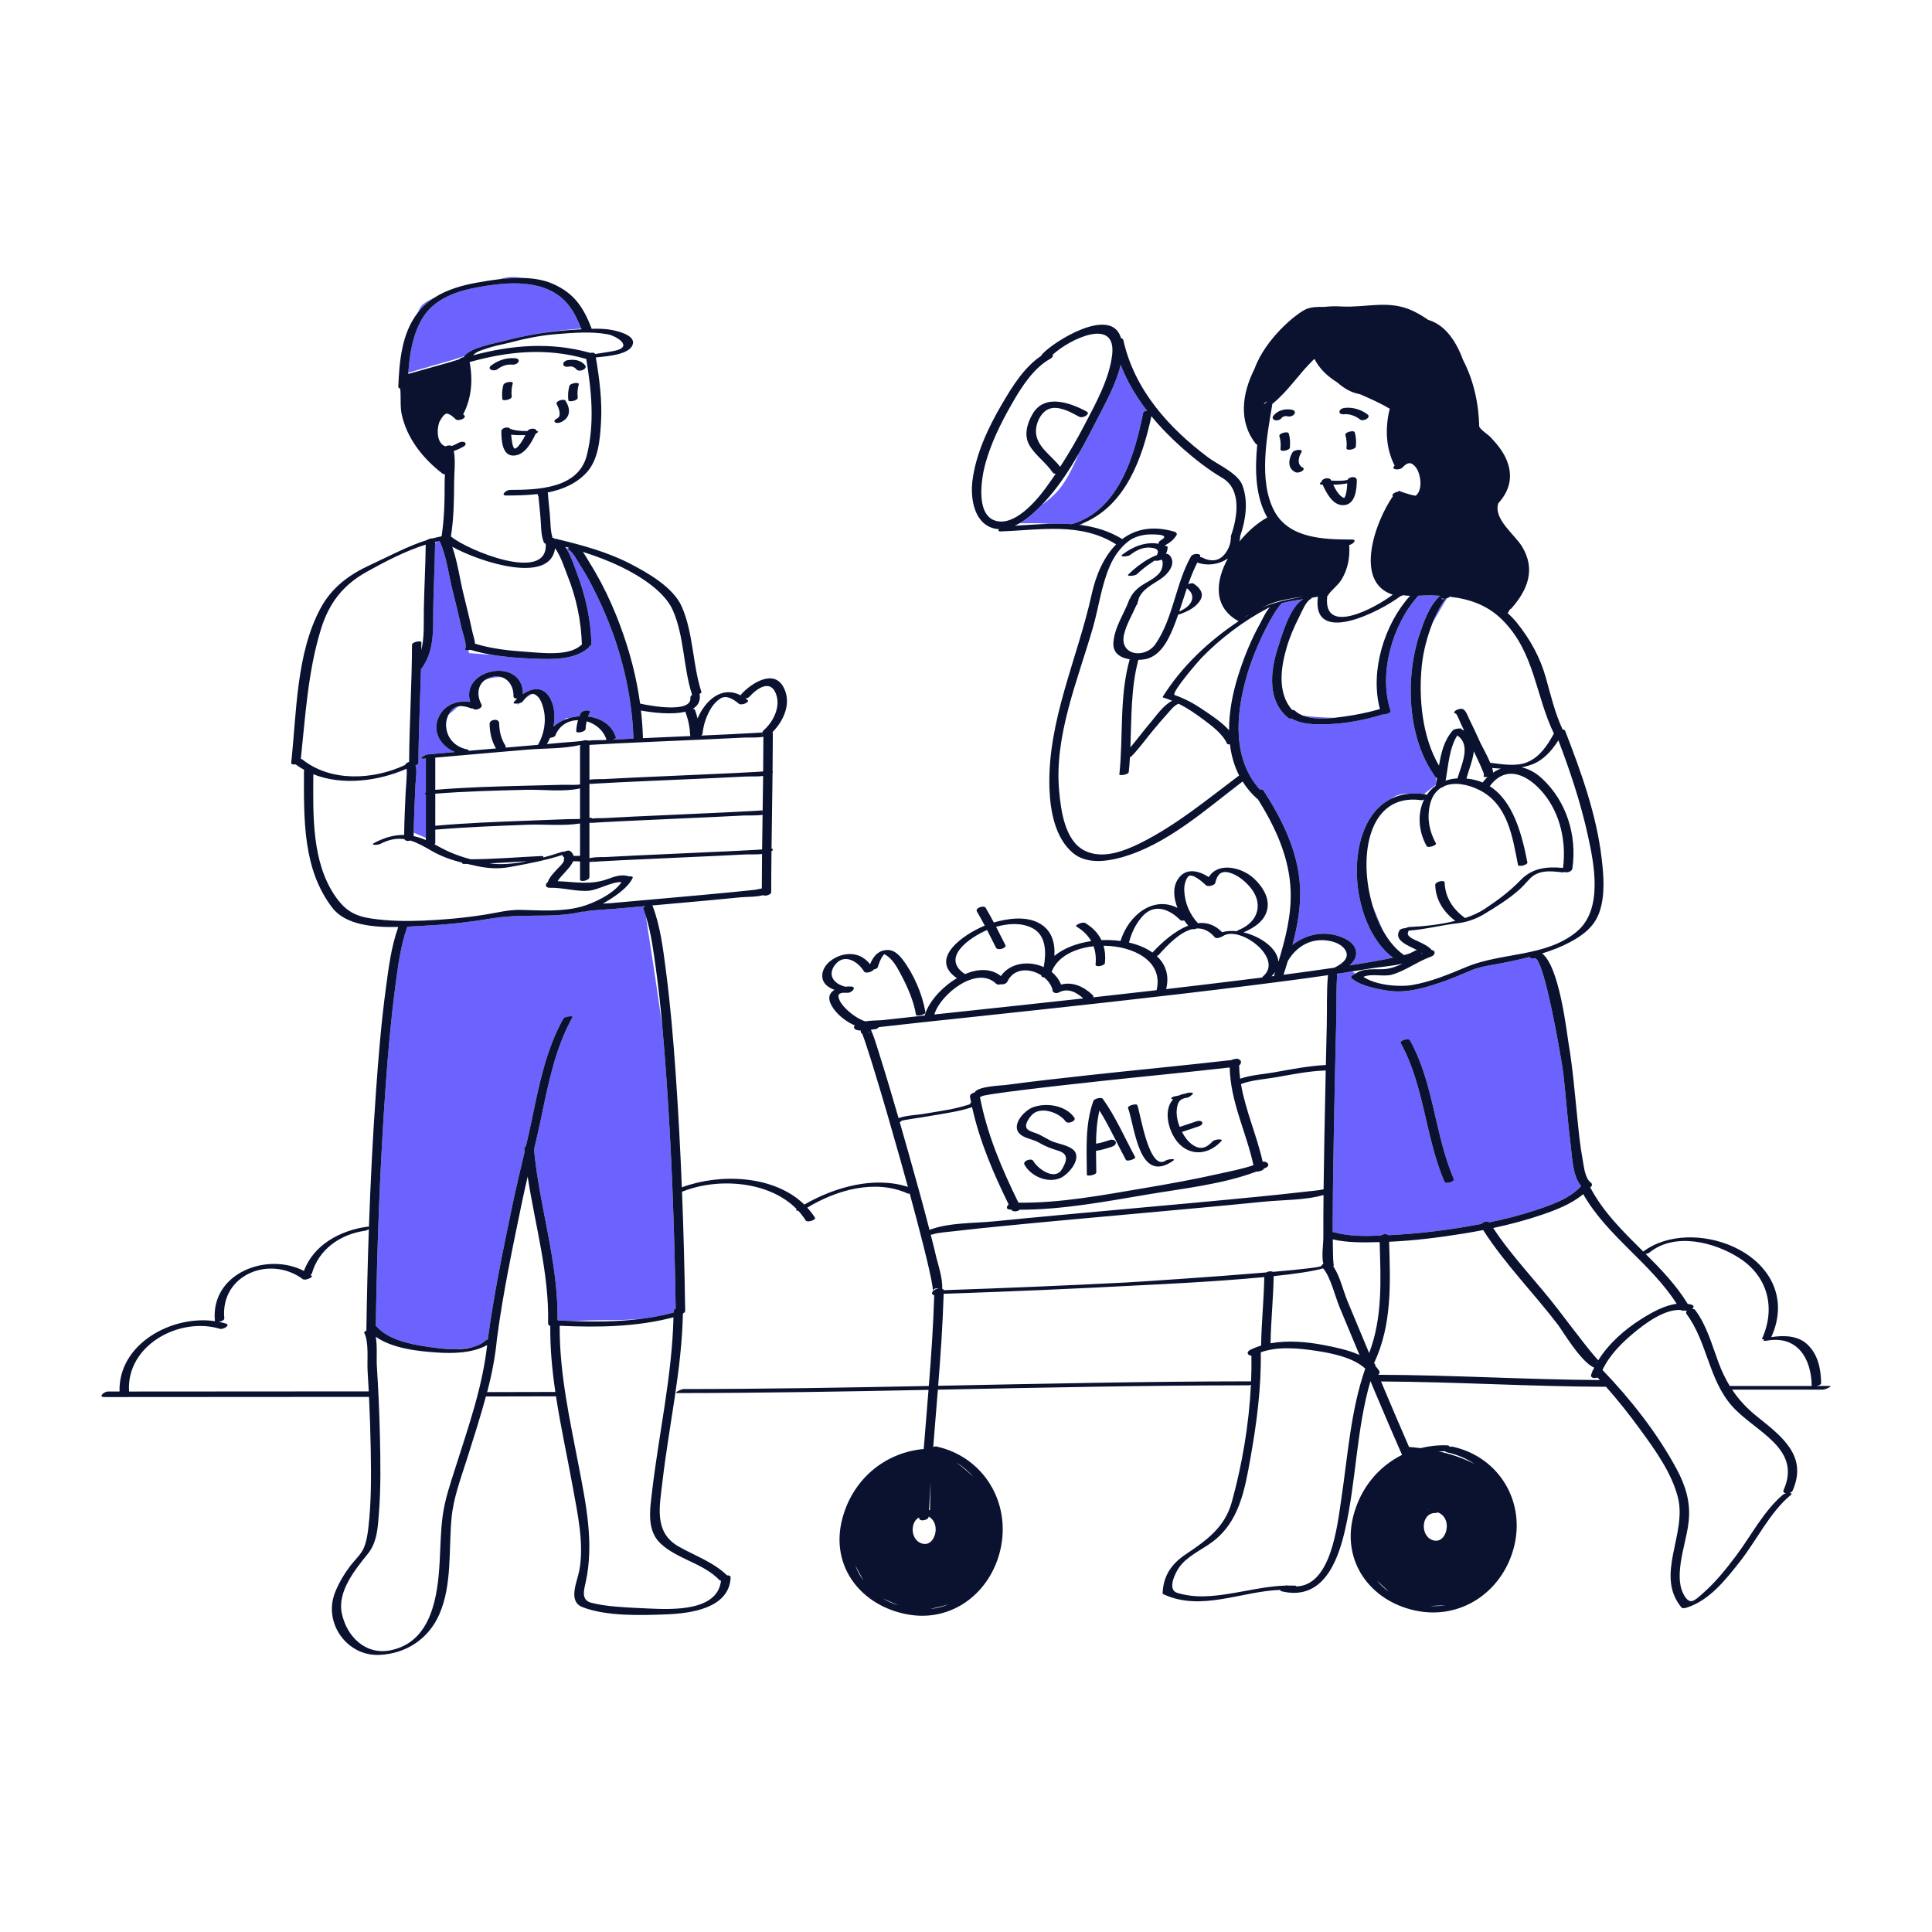 <?xml version="1.0" standalone="no"?>
<svg version="1.1" id="Layer_1" xmlns="http://www.w3.org/2000/svg" xmlns:xlink="http://www.w3.org/1999/xlink" x="0px" y="0px" width="595.279px" height="595.281px" viewBox="0 0 595.279 595.281" enable-background="new 0 0 595.279 595.281" xml:space="preserve">
<path id="color_x5F_2" fill="#6c63ff" d="M332.45,161.702c0.612-0.221,1.206-0.463,1.786-0.72c-0.618,0.388-1.063,0.638-1.318,0.776
	C332.762,161.738,332.607,161.72,332.45,161.702z M338.313,128.669c-1.839,3.612-3.777,7.348-5.874,11.009
	c-2.088,4.957-4.463,9.575-7.1,12.21c-1.428,1.428-2.903,2.647-4.358,3.696c-1.916,2.003-4.274,4.154-6.83,5.637h5.854l3.419,0.18
	c2.294-0.067,4.574-0.056,6.828,0.099c14.479-4.234,19.299-21.098,21.992-34.348c0.047-0.229,0.401-0.43,0.844-0.575
	c0.025-0.129,0.048-0.249,0.069-0.36c-3.228-4.237-5.94-8.833-7.869-13.825C343.929,118.258,340.488,124.394,338.313,128.669z
	 M433.148,303.721c-1.014,0-2.063,0-3.031,0C431.189,303.779,432.218,303.777,433.148,303.721z M487.197,365.429
	c-1.226,1.361-2.713,2.477-4.332,3.426l-2.596,1.35c-2.433,1.115-5.002,1.976-7.374,2.76c-4.58,1.518-9.281,2.691-14.021,3.664
	c-0.626-0.52-1.913-0.182-2.406,0.476c-2.149,0.411-4.306,0.79-6.458,1.142c-7.358,1.197-14.795,1.981-22.241,2.342
	c-0.476-0.518-1.707-0.375-2.339,0.111c-4.777,0.205-9.862,0.273-14.421-1.035c-0.115-0.033-0.242-0.041-0.374-0.039
	c-0.001-1.188-0.002-2.377,0.002-3.566c0.028-10.447,0.218-20.895,0.413-31.339c0.196-10.447,0.432-20.894,0.688-31.339
	c0.104-4.291-0.072-8.721,0.273-13.02l0.551-0.393c1.361-0.207,2.723-0.434,4.084-0.652l1.009,0.672
	c-0.086,0.061-0.169,0.131-0.252,0.197c-0.776,0.264-1.408,0.771-0.988,1.172c2.523,2.403,8.328,3.497,11.658,3.945
	c5.725,0.77,11.74-1.137,17.06-3.018c2.715-0.959,5.355-2.129,8.007-3.25c3.19-1.348,6.604-1.654,9.981-2.339
	c2.69-0.546,5.435-1.124,8.154-1.817c0.226,0.393,0.752,0.627,1.508,0.38c2.944-0.964,8.58,32.629,8.913,35.595
	c0.829,7.395,1.343,14.818,2.276,22.202C484.404,356.449,484.554,362.541,487.197,365.429z M447.955,363.333
	c-5.909-13.707-6.199-29.672-13.509-42.78c-0.485-0.87-3.253,0.14-2.898,0.776c7.312,13.109,7.601,29.074,13.51,42.779
	C445.438,364.99,448.272,364.068,447.955,363.333z M441.567,191.464c-0.059,0.146-0.11,0.293-0.167,0.438
	c1.769-3.148,3.515-6.064,4.436-7.584c-0.11,0.035-0.224,0.064-0.338,0.089c-0.063,0.085-0.133,0.178-0.22,0.293
	c-0.407,0.543-0.808,1.092-1.157,1.674C443.145,188,442.271,189.7,441.567,191.464z M413.462,288.792
	c0.297,0.064,0.567,0.17,0.789,0.348c1.8,0.869,3.465,2.225,3.598,4.301c0.103,1.624-0.813,2.948-2.064,4.01
	c0.818-0.128,1.639-0.244,2.457-0.376c3.663-0.591,7.331-1.205,10.957-1.996c-13.792-10.272-15.684-41.548-0.532-48.998
	c1.71-1.33,3.835-1.62,5.633-1.535c1.384-0.12,2.857-0.09,4.43,0.113l3.653-2.842c0.042-0.202,0.085-0.404,0.125-0.607v-1.49
	c0,0-0.069-0.085-0.186-0.239c-0.003-0.003-0.007-0.005-0.009-0.008c-0.01-0.012-0.017-0.024-0.024-0.036
	c-0.183-0.246-0.474-0.658-0.833-1.229c-7.888-11.768-8.443-29.844-4.063-42.792c1.308-3.866,2.97-8.685,6.051-11.581
	c0.076-0.071,0.19-0.16,0.333-0.255c-1.03-0.072-2.076-0.125-3.141-0.165c-0.525-0.02-1.999,0.086-3.646,0.141
	c-7.979,8.864-12.325,23.883-8.534,35.525c0.175,0.537-1.501,1.158-2.387,1.063c-5.479,1.678-11.37,2.822-17.076,2.993
	c-3.678,0.11-7.824,0.138-11.063-1.759c-0.369,0.073-0.697,0.075-0.867-0.06c-6.62-5.227-5.72-14.343-3.377-21.59
	c1.319-4.088,3.703-12.741,7.858-15.128c-2.281,0.345-4.599,0.7-6.794,1.283c0.259,0.062,0.234,0.207-0.421,0.479
	c0.294-0.122-1.179,1.738-1.567,2.368c-0.967,1.569-1.87,3.177-2.7,4.823c-2.493,4.95-4.641,10.124-6.132,15.469
	c-3.213,11.521-4.122,24.924,4.224,34.22c0.497-0.063,0.972,0.032,1.188,0.37c5.752,8.969,10.519,18.49,11.194,29.288
	c0.386,6.155-0.719,12.273-2.314,18.256c3.938-3.1,9.192-4.403,14.284-2.716C412.816,288.543,413.138,288.661,413.462,288.792z
	 M411.104,221.168c-2.934-0.073-6.683-0.252-9.639-0.677C404.311,221.614,407.926,221.508,411.104,221.168z M445.113,184.47
	c-0.539,0.054-1.001-0.042-1.058-0.361C444.188,184.854,444.683,184.73,445.113,184.47z M425.994,286.512
	c-0.991-2.333-2.052-4.876-3.04-7.342C423.744,281.786,424.769,284.276,425.994,286.512z M133.759,91.757
	c-2.05,0.918-3.592,1.906-4.253,2.964c-0.256,0.409-0.511,0.955-0.765,1.595c0.32-0.411,0.655-0.814,1.011-1.207
	C130.937,93.802,132.293,92.7,133.759,91.757z M161.429,85.658c-2.204-0.375-4.422-0.438-6.423,0.063
	c-0.433,0.108-0.89,0.22-1.361,0.334C156.206,85.75,158.849,85.571,161.429,85.658z M143.087,109.701
	c1.922-2.641,9.734-3.975,12.017-4.584c3.8-1.015,7.565-1.812,11.365-2.406c5.052-0.917,10.522-1.313,12.632-1.439
	c-2.146-5.341-4.559-9.598-10.314-12.106c-6.403-2.792-14.556-1.915-21.244-0.715c-6.736,1.209-13.84,3.517-17.504,9.809
	c-2.925,5.024-3.825,10.83-4.223,16.582l14.189-4.119C140.006,110.721,141.207,110.321,143.087,109.701z M147.362,108.302
	c1.727-0.562,3.613-1.171,5.499-1.772C150.981,106.973,148.845,107.56,147.362,108.302z M204.083,316.428
	c-1.688-12.313-4.099-27.821-5.105-34.224c-0.234-0.745-0.487-1.482-0.762-2.211c-0.087-0.23,0.054-0.459,0.309-0.655
	c-0.012-0.074-0.019-0.117-0.019-0.117l-0.447,0.025c-2.849,0.253-5.698,0.507-8.547,0.763c-2.548,0.229-7.583,0.396-9.109,0.844
	c-0.398,0.117-0.719,0.105-0.973,0.032c-3.454,0.847-7.122,1.117-10.509,1.193c-5.979,0.133-11.454-0.095-17.355,0.896
	c-6.441,1.082-12.944,1.842-19.47,2.173c-1.884,0.096-4.153,0.262-6.588,0.376c-2.133,6.017-2.95,12.597-3.768,18.882
	c-1.305,10.023-2.193,20.1-2.91,30.182c-1.753,24.621-2.663,49.304-3.038,73.982c0.099,0.029,0.184,0.071,0.24,0.135
	c3.441,3.881,9.624,5.316,14.543,6.07c2.824,0.432,6.589,1.02,10.202,0.939c1.723-0.151,3.307-0.363,4.662-0.582
	c1.615-0.42,3.073-1.094,4.236-2.131c0.122-0.107,0.352-0.205,0.626-0.283c1.849-13.9,4.738-27.77,7.602-41.484
	c1.142-5.47,2.46-10.896,3.738-16.332c-0.028-0.303-0.065-0.605-0.091-0.908c-0.03-0.357,0.188-0.664,0.514-0.896
	c0.631-2.715,1.249-5.434,1.815-8.164c2.213-10.662,4.342-21.465,9.689-31.078c0.411-0.738,3.096-0.922,2.861-0.5
	c-5.35,9.618-7.464,20.415-9.689,31.079c-0.681,3.263-1.434,6.509-2.197,9.751c1.643,17.646,7.497,34.729,7.248,52.559
	c0.106,0.021,0.201,0.059,0.287,0.102c1.258,0.064,2.519,0.123,3.781,0.172c3.736-0.139,9.099-0.295,14.148-0.295
	c2.636,0,5.356-0.172,7.887-0.415c3.246-0.429,6.467-1.041,9.647-1.894c0.002-0.139,0.008-0.279,0.009-0.42
	c0.002-0.326,0.271-0.601,0.64-0.803c-0.382-24.465-1.248-48.947-3.027-73.352C204.837,325.369,204.482,320.896,204.083,316.428z
	 M138.215,220.197c0.853-0.711,1.702-1.387,2.291-1.976c0.297-0.297,0.642-0.498,1.008-0.638c-0.954,0.104-1.84,0.512-2.55,1.428
	C138.68,219.377,138.431,219.777,138.215,220.197z M174.831,169.173c-0.025-0.01,0.011-0.048,0.073-0.099l-0.532-0.29
	c1.552,2.468,2.626,5.819,3.377,7.798c2.68,7.063,4.325,14.345,4.465,21.916c0.004,0.209-0.218,0.391-0.537,0.538
	c-0.019,0.146-0.112,0.314-0.324,0.509c-4.203,3.865-11.485,3.601-16.786,3.399c-4.215-0.16-8.569-0.459-12.821-1.163
	c-4.141-0.292-7.24-0.561-7.24-0.561s-0.064-0.33-0.176-0.911c-0.627,0.058-1.141-0.025-1.02-0.281
	c0.649-1.369-0.726-4.888-1.03-6.248c-0.876-3.925-1.831-7.833-2.813-11.733c-1.213-4.813-1.882-10.696-3.978-15.242
	c-0.024-0.026-0.039-0.057-0.049-0.089c-0.168,0.033-0.337,0.071-0.505,0.107c-0.302,0.157-0.595,0.316-0.872,0.472
	c-0.09,7.646-0.59,15.278-0.581,22.927c0.007,5.511-0.16,10.917-3.449,15.576c-0.065,0.092-0.177,0.177-0.317,0.254
	c-0.242,9.653-0.745,19.299-0.779,28.958c-0.001,0.347-0.405,0.627-0.91,0.812c0.569,1.713,0.021,4.792-0.025,5.957
	c-0.191,4.927-0.465,9.852-0.535,14.783l3.748,1.606c0-4.467,0-8.933,0-13.399c-0.619-0.016-0.438-0.316,0-0.628
	c0-3.481,0-6.962,0-10.443c-0.22,0.021-0.44,0.038-0.661,0.059c-1.917,0.179,0.392-1.224,1.219-1.301
	c2.787-0.26,5.577-0.499,8.365-0.744c-4.133-1.723-7.079-5.978-5.035-10.636c1.752-3.994,5.813-5.386,9.76-4.805
	c-3.077-10.374,16.308-13.98,16.253-2.433c2.549-1.713,5.702-2.435,7.829,0.447c1.906,2.582,2.229,6.241,1.58,9.615
	c0.917-0.849,2.008-1.531,3.195-2.05l0.785-0.628h0.97c0.987-0.279,2.011-0.455,3.042-0.522c0.119-0.295,0.232-0.592,0.372-0.882
	c0.28-0.58,1.081-0.821,1.667-0.907c0.208-0.03,1.49-0.084,1.215,0.485c-0.216,0.447-0.405,0.908-0.576,1.375
	c3.89,0.467,7.404,2.554,8.583,6.448c0.064,0.211-0.361,0.469-0.903,0.667c2.101-0.108,4.202-0.218,6.304-0.315
	c-0.486-14.014-3.903-27.878-9.678-40.651c-2.003-4.43-4.188-8.817-6.83-12.907C177.81,172.676,176.441,169.782,174.831,169.173z
	 M163.983,213.799c-0.831,0.032-1.544,0.692-2.182,1.431C162.476,214.71,163.233,214.189,163.983,213.799z M160.131,216.631
	c-0.196,0.055-0.404,0.099-0.611,0.129c-0.004,0.283-0.014,0.46-0.014,0.46S159.742,216.986,160.131,216.631z M151.388,208.612
	c-0.785,0.214-1.446,0.536-1.995,0.936c1.371-0.582,3.209-0.971,5.204-0.893C153.65,208.338,152.565,208.29,151.388,208.612z
	 M189.292,188.229c0.613,1.464,1.195,2.938,1.751,4.422C190.544,191.146,189.949,189.667,189.292,188.229z"></path>
<path id="color_x5F_1" d="M157.994,118.11c-0.4,1.341-0.463,2.686-0.326,4.073c0.093,0.935-2.823,1.527-2.897,0.776
	c-0.147-1.489-0.083-2.97,0.347-4.409C155.369,117.706,158.237,117.295,157.994,118.11z M175.451,118.884
	c-0.429,1.439-0.494,2.92-0.347,4.409c0.074,0.751,2.99,0.159,2.897-0.776c-0.137-1.387-0.074-2.732,0.326-4.073
	C178.571,117.628,175.703,118.039,175.451,118.884z M157.845,112.358c0.671,0.073,1.562-0.23,1.895-0.858
	c0.338-0.637-0.292-1.046-0.854-1.107c-2.662-0.288-5.397,0.594-7.517,2.202c-1.571,1.192,0.815,1.993,1.884,1.182
	C154.588,112.763,156.156,112.175,157.845,112.358z M174.753,111.005c-0.567,0.101-1.366,0.699-1.188,1.362
	c0.195,0.73,1.143,0.686,1.709,0.585c0.919-0.164,1.764,0.147,2.347,0.867c0.815,1.007,3.576-0.13,2.655-1.267
	C178.9,110.852,176.781,110.644,174.753,111.005z M171.549,124.613c0.568,0.896,1.602,3.589,0.171,4.283
	c-0.322,0.156-1.246,0.666-0.777,1.148c0.435,0.448,1.432,0.255,1.916,0.021c1.253-0.607,2.201-1.461,2.412-2.894
	c0.193-1.312-0.343-2.605-1.03-3.687C173.733,122.683,170.915,123.615,171.549,124.613z M165.028,133.651
	c-1.265,2.745-3.34,6.573-6.708,6.718c-3.687,0.158-3.821-4.929-3.846-7.461c-0.011-1.141,2.185-1.616,2.785-0.727
	c0.064,0.004,0.122,0.013,0.17,0.029c1.647,0.554,3.354,0.623,5.068,0.604c0.586-0.929,2.71-1.005,2.804-0.033
	C166.173,132.849,165.705,133.307,165.028,133.651z M161.882,134.071c-1.469,0.032-2.942,0.041-4.389-0.145
	c0.147,1.709,0.512,4.537,1.247,4.28c0.709-0.247,1.353-1.198,1.761-1.777C161.03,135.681,161.476,134.887,161.882,134.071z
	 M417.748,137.639c0.147-1.496,0.105-2.962-0.326-4.41c-0.25-0.837-3.139-0.031-2.897,0.776c0.396,1.333,0.482,2.692,0.348,4.074
	C414.776,139.039,417.668,138.449,417.748,137.639z M397.089,133.563c-0.25-0.837-3.139-0.031-2.897,0.776
	c0.396,1.333,0.482,2.692,0.347,4.074c-0.095,0.959,2.797,0.37,2.877-0.44C397.563,136.477,397.521,135.011,397.089,133.563z
	 M414.015,127.644c1.851-0.2,3.619,0.519,5.075,1.625c0.938,0.713,3.53-0.622,2.256-1.59c-1.992-1.514-4.538-2.268-7.032-1.999
	c-0.607,0.066-1.505,0.409-1.611,1.114C412.595,127.495,413.499,127.7,414.015,127.644z M394.788,128.888
	c0.604-0.745,1.317-0.746,2.221-0.585c0.671,0.119,1.581-0.252,1.89-0.88c0.33-0.675-0.294-1.089-0.877-1.193
	c-2.057-0.365-4.296,0.157-5.65,1.831c-0.42,0.519-0.287,1.152,0.369,1.377C393.404,129.664,394.337,129.445,394.788,128.888z
	 M398.286,139.313c-1.273,2.006-1.713,4.934,0.799,6.152c0.613,0.298,1.503,0.055,2.051-0.275c0.392-0.235,0.879-0.814,0.259-1.115
	c-1.863-0.903-1.313-3.293-0.412-4.711C401.7,138.23,398.786,138.524,398.286,139.313z M406.989,148.608
	c0.065-0.045,0.142-0.076,0.212-0.116c-0.043-1.065,2.424-1.681,2.962-0.491c0.013,0.028,0.026,0.059,0.039,0.088
	c1.663,0.063,3.399,0.163,4.994-0.231c0.453-1.044,2.871-1.271,2.856,0.122c-0.027,2.921-0.457,7.84-4.47,7.667
	c-3.031-0.131-4.914-3.8-6.069-6.32c-0.11-0.001-0.223-0.002-0.334-0.003C406.594,149.321,406.55,148.907,406.989,148.608z
	 M410.778,149.345c0.775,1.624,1.91,3.599,3.387,4.106c0.258-0.352,0.442-0.81,0.543-1.231c0.259-1.088,0.355-2.188,0.391-3.299
	C413.669,149.217,412.231,149.323,410.778,149.345z M181.97,265.614C181.57,265.66,181.685,265.677,181.97,265.614L181.97,265.614z
	 M561.718,428.169c-9.341,0-18.684,0-28.023,0c2.021,3.041,4.486,5.73,7.671,8.279c7.693,6.158,15.695,12.19,10.951,22.863
	c-0.146,0.327-0.521,0.566-0.952,0.701c0.571,0.014,0.908,0.193,0.349,0.656c-6.362,5.279-10.508,13.98-15.578,20.429
	c-4.406,5.606-9.425,12.034-16.501,14.257c-0.317,0.1-1.229,0.301-1.505-0.027c-8.385-9.992,1.768-22.676-1.155-34.014
	c-1.951-7.568-7.021-14.58-11.564-20.813c-3.324-4.561-6.825-8.987-10.563-13.209c-23.118-0.066-46.212-1.523-69.327-1.641
	c0.039,0.094,0.077,0.188,0.117,0.283c2.803,6.648,5.611,13.297,8.512,19.904c0.711,0.047,1.952,0.15,3.535,0.357
	c2.577-0.642,5.289-0.957,8.103-0.867c0.652,0.021,0.882,0.236,0.861,0.511c0.321-0.106,0.641-0.153,0.887-0.101
	c14.515,3.183,22.827,17.258,18.752,31.643c-3.769,13.305-16.359,21.82-30.21,18.855c-13.882-2.973-22.831-15.166-19.034-29.397
	c2.244-8.415,7.729-14.993,14.944-18.563c-2.887-6.543-5.687-13.125-8.465-19.713c-0.425-1.006-0.844-2.014-1.267-3.019
	c-4.354,14.92-4.378,30.843-7.851,45.961c-2.3,10.009-6.98,21.718-19.379,18.833c-0.413-0.096-0.592-0.268-0.617-0.466
	c-11.899,0.415-24.352,6.735-35.918,1.345c-0.13-0.029-0.221-0.104-0.272-0.223c0.184-5.491,2.707-9.125,7.182-12.127
	c6.291-4.221,11.968-8.252,14.113-15.993c3.2-11.54,5.32-23.992,5.916-36.202c-0.285,0.1-0.541,0.167-0.688,0.167
	c-31.93,0.015-63.851,0.708-95.772,1.345c-0.473,5.881-0.964,11.762-1.429,17.645c0.359-0.135,0.725-0.2,1-0.139
	c14.535,3.188,23.01,17.275,19.7,31.771c-3.007,13.169-14.735,22.456-28.52,19.979c-14.382-2.582-24.113-14.826-20.171-29.601
	c3.206-12.021,13.017-20.294,25.063-21.38c0.479-6.073,0.987-12.145,1.475-18.219c-25.782,0.512-51.564,0.973-77.353,0.983
	c-1.447,0,1.227-1.235,1.865-1.235c25.198-0.01,50.392-0.451,75.584-0.947c0.739-9.307,1.382-18.614,1.664-27.932
	c-0.004-0.002-0.007-0.002-0.011-0.002c-1.642-0.504,0.109-2.15,1.394-2.049c0.013-0.002,0.025-0.005,0.038-0.008
	c-2.381-0.584-1.577,1.952-1.911-0.381c-0.15-1.045-0.343-2.082-0.557-3.115c-0.679-3.275-1.467-6.527-2.284-9.771
	c-1.347-5.352-2.766-10.687-4.219-16.01c-0.257,0.035-0.487,0.028-0.652-0.045c-9.946-4.511-21.951-1.096-30.913,4.373
	c0.872,0.957,1.674,1.989,2.383,3.118c0.372,0.591-2.356,1.638-2.897,0.776c-0.671-1.067-1.433-2.051-2.267-2.957
	c-0.598,0.011-0.973-0.111-0.452-0.469c-8.515-8.703-24.188-9.754-34.949-5.528c-0.132,0.052-0.271,0.087-0.411,0.112
	c0.48,12.24,0.793,24.486,0.975,36.731c0.005,0.345-0.293,0.632-0.699,0.839c-0.359,17.436-4.317,34.586-6.309,51.858
	c-0.872,7.556-2.701,15.517,4.96,19.903c4.976,2.849,10.768,4.816,14.918,8.896c0.622-0.031,1.163,0.172,1.134,0.725
	c-0.484,9.498-12.36,11.01-19.75,11.303c-7.896,0.314-18.469,0.641-25.894-2.225c-4.579-1.767-1.662-7.746-0.995-11.228
	c1.577-8.224-0.557-17.821-2.033-25.96c-1.681-9.271-3.714-18.482-5.14-27.768c-7.197,0.002-14.394,0.041-21.591,0.047
	c-1.77,6.51-3.825,12.933-5.864,19.363c-1.863,5.875-4.133,11.855-4.718,18.028c-0.916,9.647,0.213,20.567-3.74,29.663
	c-3.313,7.627-10.223,12.199-18.509,12.572c-10.05,0.451-17.436-9.986-13.589-19.406c1.184-2.898,2.756-5.541,4.645-8.039
	c1.289-1.703,3.266-3.48,4.123-5.439c0.863-1.975,1.188-4.186,1.436-6.311c0.925-7.908,0.87-15.953,0.734-23.9
	c-0.093-5.47-0.276-10.938-0.535-16.4c-27.196,0.002-54.392,0.049-81.588,0.051c-1.96,0-0.012-1.704,1.111-1.704
	c1.203,0,2.406-0.002,3.608-0.002c-0.417-14.531,15.967-23.644,29.417-21.681c-0.012-0.024-0.026-0.047-0.029-0.078
	c-1.424-14.598,15.955-21.355,27.431-15.389c2.937-8.027,11.081-12.412,19.268-13.605c0.346-0.051,0.588-0.051,0.758-0.021
	c0.487-13.852,1.177-27.697,2.161-41.52c0.752-10.571,1.605-21.155,3.016-31.662c0.857-6.391,1.655-13.07,3.869-19.173
	c-7.643,0.164-16.204-0.609-20.262-5.842c-9.306-11.997-8.817-27.753-8.804-42.184c0-0.126,0.042-0.244,0.107-0.354
	c-0.929-0.512-1.827-1.087-2.688-1.729c-0.717,0.118-1.403,0.001-1.348-0.512c1.688-15.511,1.498-33.745,9.149-47.787
	c3.408-6.255,8.806-10.222,15.22-13.156c5.693-2.604,11.434-5.766,17.483-7.669c0.46-0.333,1.236-0.528,1.806-0.522
	c0.885-0.237,1.776-0.447,2.676-0.618c0.836-5.432,0.96-10.984,0.945-16.471c-0.002-0.815,0.041-1.721,0.087-2.661
	c-0.277,0.02-0.518-0.014-0.667-0.128c-6.021-4.618-10.99-10.745-12.652-18.308c-0.549-2.501-0.172-5.421-0.465-7.974
	c-0.356-0.068-0.607-0.253-0.592-0.598c0.344-7.885,1.054-16.397,6.028-22.793c0.32-0.411,0.655-0.814,1.011-1.207
	c1.185-1.307,2.541-2.409,4.007-3.352c3.882-2.497,8.555-3.84,13.016-4.641c2.131-0.383,4.464-0.775,6.87-1.062
	c2.561-0.305,5.204-0.484,7.784-0.396c3.133,0.107,6.17,0.607,8.839,1.771c6.667,2.906,9.446,7.253,11.946,13.599
	c0.037,0.095,0.031,0.188,0.002,0.281c2.119-0.067,4.238-0.02,6.283,0.359c1.566,0.29,6.862,1.476,6.531,4.051
	c-0.443,3.438-7.397,4.011-11.448,4.411c1.092,6.555,1.988,13.267,1.595,19.917c-0.307,5.183-0.736,11.576-4.488,15.603
	c-3.224,3.46-7.443,5.204-11.945,6.093c0.146,0.545,0.131,1.207,0.181,1.691c0.172,1.667,0.325,3.335,0.485,5.003
	c0.218,2.253,0.12,5.063,0.839,7.288c0.33,0.018,0.599,0.117,0.711,0.318c0.162-0.023,0.303-0.029,0.401-0.005
	c0.009,0.002,0.018,0.004,0.026,0.006c0.181-0.008,0.34,0.01,0.455,0.074c0.031,0.017,0.06,0.041,0.09,0.059
	c7.575,1.822,15.269,3.925,22.221,7.512c5.431,2.802,13.272,7.263,15.892,13.197c3.62,8.199,3.31,17.851,6.069,26.331
	c0.068,0.21-0.245,0.45-0.685,0.645c0.103,0.088,0.171,0.204,0.185,0.355c0.186,1.995-0.69,3.325-2.174,4.186
	c0.332,0.01,0.593,0.102,0.674,0.314c0.332,0.869,0.586,1.757,0.807,2.654c2.412-5.658,7.532-10.14,13.274-7.125
	c0.047-0.124,0.125-0.256,0.257-0.401c2.824-3.098,9.726-7.808,12.862-2.271c2.714,4.792,0.28,10.411-3.306,14.011
	c0.065,0.092,0.105,0.202,0.105,0.338c-0.004,3.903-0.036,7.807-0.08,11.709c0.028,0.026,0.059,0.051,0.08,0.084
	c0.004,0.006,0.008,0.012,0.012,0.018c0.06,0.094,0.004,0.2-0.094,0.3c-0.088,7.813-0.225,15.626-0.318,23.44
	c0.175,0.04,0.319,0.114,0.4,0.242c0.004,0.006,0.008,0.012,0.012,0.018c0.116,0.183-0.203,0.414-0.423,0.548
	c-0.048,4.213-0.084,8.427-0.088,12.641c-0.001,0.745-1.776,1.286-2.545,0.903c-2.158,0.604-5.028,0.465-6.885,0.651
	c-6.151,0.616-12.308,1.174-18.464,1.728c-2.928,0.264-5.856,0.523-8.785,0.784c0.079,0.061,0.144,0.132,0.179,0.227
	c2.348,6.223,3.184,13.108,4.037,19.663c1.368,10.514,2.281,21.086,3.016,31.66c0.817,11.756,1.442,23.525,1.916,35.301
	c11.706-4.354,28.381-3.809,37.734,5.314c9.345-5.385,21.5-8.82,31.914-5.453c-0.788-2.863-1.583-5.725-2.388-8.582
	c-2.533-8.987-5.118-17.963-7.853-26.891c-0.91-2.97-1.82-5.943-2.819-8.886c-0.288-0.851-0.572-1.705-0.906-2.539
	c-0.04-0.101-0.064-0.181-0.083-0.255c-0.303-0.154-0.505-0.426-0.485-0.842c0.003-0.063,0.016-0.118,0.024-0.176
	c-0.862-0.022-1.604-0.174-1.952-0.594c-0.169-0.203-0.193-0.55-0.051-0.773c0.042-0.067,0.103-0.125,0.155-0.188
	c-2.976-1.328-5.719-3.568-7.143-6.111c-1.349-2.408-0.643-3.961,0.879-4.869c-1.708-0.641-3.318-1.697-3.689-3.508
	c-0.417-2.033,0.729-3.99,2.256-5.256c1.921-1.595,4.563-2.493,7.063-2.228c2.251,0.239,3.994,1.437,5.344,3.092
	c0.84-2.078,2.102-3.911,4.533-4.314c2.467-0.409,4.074,1.034,5.502,2.894c3.369,4.387,6.121,10.725,6.997,16.208
	c0.127,0.796-2.792,1.44-2.897,0.776c-0.67-4.19-2.579-8.51-4.547-12.229c-1.076-2.032-2.303-4.421-4.211-5.805
	c-0.313-0.227-0.647-0.467-1.021-0.591c-0.081,0.056-0.183,0.148-0.302,0.304c-0.833,1.091-1.29,2.398-1.705,3.691
	c-0.106,0.332-0.688,0.587-1.299,0.722c-0.177,0.615-2.436,1.365-2.916,0.576c-1.865-3.069-5.976-5.636-8.818-2.195
	c-0.891,1.078-1.508,2.555-0.976,3.943c0.642,1.674,2.343,2.496,4.004,2.949c0.589-0.061,1.185-0.08,1.762-0.057
	c1.965,0.078,0.248,1.994-1.047,1.941c-1.094-0.045-3.212-0.242-2.757,1.467c0.36,1.355,1.29,2.512,2.278,3.478
	c1.623,1.587,3.662,3.056,5.879,3.847c2.043-0.313,4.411-0.267,5.503-0.391c4.285-0.486,8.572-0.951,12.859-1.413
	c1.095-4.006,5.167-8.688,9.928-11.501c-8.733-5.935,1.781-13.375,8.579-16.196c-0.777-1.466-1.574-2.922-2.421-4.351
	c-0.642-1.083,2.175-2.017,2.687-1.154c0.883,1.491,1.716,3.01,2.528,4.538c4.3-1.229,9.639-2.007,13.729,0.093
	c4.117,2.114,5.18,6.072,4.935,10.204c2.919-2.411,6.996-3.926,11.341-4.554c-1.008-1.774-2.533-3.284-4.561-4.497
	c-0.646-0.386,1.894-1.565,2.705-1.079c2.336,1.397,4.006,3.174,5.017,5.276c1.975-0.091,3.956-0.004,5.868,0.256
	c2.552-8.138,10.213-13.963,17.557-10.183c-1.165-2.946-1.511-6.159,0.014-8.666c2.355-3.879,6.471-2.885,9.628-0.819
	c2.824-4.753,10.164-3.096,13.951,0.45c2.347,2.196,4.533,5.364,4.178,8.744c-0.427,4.049-3.98,6.36-7.435,7.825
	c5.328,1.256,10.518,4.994,10.747,9.003c0.027-0.051,0.058-0.101,0.085-0.15c2.123-6.979,3.942-14.2,3.705-21.462
	c-0.342-10.467-4.687-19.762-10.141-28.491c-0.093-0.019-0.174-0.049-0.229-0.099c-1.796-1.614-3.26-3.391-4.443-5.285
	c-11.447,8.686-23.442,19.596-37.547,23.445c-4.682,1.278-10.684,1.975-14.721-1.422c-5.545-4.664-7.008-13.027-7.242-19.9
	c-0.706-20.63,8.646-39.947,13-59.75c1.351-6.14,3.821-11.688,7.555-15.43c-10.876-6.9-23.296-4.437-35.467-4
	c-0.926,0.033-0.947-0.318-0.609-0.7c-0.486-0.023-0.972-0.076-1.455-0.191c-6.193-1.479-7.426-9.167-6.76-14.643
	c1.007-8.276,4.888-16.498,9.054-23.615c3.157-5.394,6.823-11.397,12.153-14.965c0.039-0.151,0.131-0.314,0.294-0.495
	c3.658-4.012,20.996-14.77,24.176-5.285c0.037,0.109,0.054,0.226,0.087,0.336c0.372,0.073,0.669,0.275,0.752,0.649
	c3.399,15.275,13.97,26.993,26.105,36.104c3.051,2.291,9.151,4.841,10.564,8.59c1.885,4.998,1.021,10.707-0.672,15.649
	c-0.023,0.586-0.117,1.139-0.241,1.675c2.618-3.188,5.7-5.843,8.577-7.396c-3.641-6.346-3.872-14.594-3.091-22.461
	c-0.168-0.031-0.307-0.09-0.389-0.192c-5.482-6.844-4.307-15.511-0.441-23.175c3.359-9.291,12.911-17.096,15.971-18.407
	c1.394-0.597,3.497-0.716,5.527-0.646c1.638-0.211,3.372-0.243,5.248-0.139c7.803,0.433,14.739-2.212,22.271,1.469
	c1.601,0.782,3.09,1.68,4.489,2.66c0.156,0.052,0.306,0.102,0.465,0.156c5.023,1.675,8.245,6.673,10.313,12.289
	c3.198,6.147,4.787,13.24,4.943,20.429c0.474,1.063,2.678,2.406,3.435,3.21c1.828,1.945,3.662,4.106,4.777,6.56
	c2.464,5.418,1.157,10.026-2.335,13.872c-1.589,4.825,5.084,9.638,7.317,13.32c4.242,6.995,1.807,13.313-3.313,19.104
	c-0.079,0.089-0.228,0.173-0.41,0.249c-0.271,0.459-0.513,0.853-0.709,1.165c1.004,0.903,1.961,1.876,2.838,2.966
	c4.102,5.097,7.155,10.622,8.932,16.94c1.527,5.43,2.781,10.825,5.162,15.941c0.374,0.026,0.684,0.157,0.792,0.439
	c4.876,12.562,9.625,25.704,11.222,39.155c0.64,5.392,1.151,11.497-0.686,16.73c-1.535,4.374-4.951,7.003-8.927,9.145
	c-2.748,1.48-5.69,2.608-8.707,3.542c5.329,4.105,7.544,24.119,8.109,27.463c1.354,8.021,1.99,16.082,2.828,24.168
	c0.405,3.914,0.789,7.854,1.521,11.723c0.39,2.063,0.674,5.848,2.508,7.232c0.654,0.494,0.405,1.098-0.145,1.5
	c4.037,7.686,10.215,13.684,16.332,19.762c7.65-5.693,18.965-5.361,27.385-1.645c11.596,5.119,17.546,15.917,12.078,27.982
	c-0.005,0.012-0.017,0.021-0.021,0.033c3.785-0.588,8.164-0.543,11.11,2.229c3.324,3.125,4.194,7.59,4.258,11.992
	c0.006,0.386-0.756,0.681-1.5,0.824c1.333,0,2.665,0,3.998,0C565.007,427.042,562.29,428.169,561.718,428.169z M272.5,293.999
	C272.659,293.99,272.638,293.928,272.5,293.999L272.5,293.999z M198.763,279.184c-0.235,0.021-0.469,0.042-0.704,0.063
	c-2.849,0.253-5.698,0.507-8.547,0.763c-2.548,0.229-7.583,0.396-9.109,0.844c-0.398,0.117-0.719,0.105-0.973,0.032
	c-3.454,0.847-7.122,1.117-10.509,1.193c-5.979,0.133-11.454-0.095-17.355,0.896c-6.441,1.082-12.944,1.842-19.47,2.173
	c-1.884,0.096-4.153,0.262-6.588,0.376c-2.133,6.017-2.95,12.597-3.768,18.881c-1.305,10.024-2.193,20.102-2.91,30.184
	c-1.753,24.619-2.663,49.303-3.038,73.98c0.099,0.03,0.184,0.072,0.24,0.137c3.441,3.879,9.624,5.315,14.543,6.068
	c2.824,0.434,6.589,1.02,10.202,0.941c1.618-0.035,3.204-0.203,4.662-0.584c1.615-0.42,3.073-1.094,4.236-2.129
	c0.122-0.108,0.352-0.205,0.626-0.285c1.849-13.9,4.738-27.768,7.602-41.482c1.142-5.471,2.46-10.896,3.738-16.332
	c-0.028-0.304-0.065-0.605-0.091-0.91c-0.03-0.356,0.188-0.662,0.514-0.896c0.631-2.716,1.249-5.435,1.815-8.164
	c2.213-10.662,4.342-21.466,9.689-31.078c0.411-0.739,3.096-0.922,2.861-0.5c-5.35,9.618-7.464,20.415-9.689,31.079
	c-0.681,3.264-1.434,6.508-2.197,9.751c1.643,17.646,7.497,34.728,7.248,52.56c0.106,0.021,0.201,0.057,0.287,0.101
	c1.258,0.063,2.519,0.122,3.781,0.172c7.351,0.286,14.755,0.25,22.035-0.71c3.246-0.428,6.467-1.041,9.647-1.893
	c0.002-0.141,0.008-0.281,0.009-0.42c0.002-0.328,0.271-0.602,0.64-0.805c-0.382-24.464-1.248-48.947-3.027-73.352
	c-0.326-4.469-0.681-8.941-1.08-13.409c-0.534-5.974-1.156-11.938-1.979-17.874c-0.752-5.435-1.466-11.072-3.127-16.35
	c-0.234-0.745-0.487-1.482-0.762-2.211c-0.087-0.23,0.054-0.459,0.309-0.655C198.595,279.283,198.676,279.232,198.763,279.184z
	 M232.675,274.154c0.455-0.052,1.517-0.342,2.052-0.406c0.01-3.538,0.032-7.075,0.072-10.612c-1.85,0.208-3.906,0.067-5.413,0.147
	c-6.061,0.323-12.124,0.591-18.187,0.863c-6.504,0.292-13.009,0.574-19.512,0.896c-2.424,0.12-4.849,0.237-7.271,0.391
	c-0.695,0.044-1.39,0.086-2.083,0.146c-0.157,0.014-0.27,0.025-0.364,0.036c0.363-0.081,0.986-0.292,1.13-0.742
	c-0.12,0.375-0.811,0.655-1.486,0.776c0,1.522,0,3.046,0,4.57c0,1.128-2.897,1.68-2.897,0.776c0-1.852,0-3.705,0-5.557
	c-0.371-0.03-0.741-0.064-1.113-0.074c-0.129-0.003-0.258-0.006-0.387-0.004c-0.063,0.002-0.143,0.005-0.162,0.007
	c-0.161,0.012-0.322,0.01-0.483,0.02c-0.845,2.121-3.725,4.332-4.758,6.126c5.314,0.175,10.102,1.287,15.435-0.676
	c2.233-0.822,4.321-1.551,6.65-0.808c0.672-0.059,1.219,0.083,1.028,0.492c-1.497,3.199-6.023,6.113-9.171,7.888
	c0.889-0.039,1.765-0.076,2.594-0.15c6.245-0.562,12.49-1.111,18.735-1.67c6.411-0.575,12.823-1.146,19.229-1.775
	C228.435,274.604,230.557,274.397,232.675,274.154z M167.356,264.218c2.042-0.542,3.967-1.132,5.641-1.697
	c0.311-0.105,0.678-0.148,1.006-0.145c0.591-0.329,1.387-0.43,1.829-0.04c0.505,0.446,0.788,0.912,0.907,1.389
	c0.662-0.019,1.319-0.034,1.979-0.032c0-3.324,0-6.647,0-9.971c-5.082,0.844-11.063,0.2-15.908,0.384
	c-9.568,0.364-19.151,0.715-28.694,1.527c0,1.361,0,2.722,0,4.083c0,0.152-0.088,0.29-0.227,0.414
	c0.294,0.159,0.587,0.317,0.886,0.488c3.323,1.905,6.686,3.188,10.224,4.132c7.239-0.021,14.45-0.64,21.677-0.99
	C167.453,263.723,167.561,263.941,167.356,264.218z M150.862,266.01c3.333,0.523,7.452,0.138,11.511-0.645
	C158.536,265.584,154.701,265.84,150.862,266.01z M141.514,217.583c-0.954,0.104-1.84,0.512-2.55,1.428
	c-0.284,0.366-0.533,0.766-0.749,1.186c-0.518,1.007-0.821,2.137-0.783,3.265c0.131,3.884,2.696,6.659,6.473,7.433
	c0.441,0.09,0.55,0.255,0.47,0.44c2.816-0.243,5.631-0.487,8.448-0.727c-1.37-2.313-1.924-4.897-1.966-7.58
	c-0.022-1.408,2.922-1.783,2.947-0.179c0.037,2.386,0.562,4.731,1.847,6.763c0.164,0.26,0.194,0.512,0.132,0.742
	c1.412-0.121,2.824-0.24,4.236-0.362c1.911-0.165,3.821-0.329,5.731-0.496c1.957-3.304,2.658-7.526,1.669-11.258
	c-0.383-1.445-0.96-3.192-2.271-4.072c-0.415-0.278-0.802-0.382-1.167-0.368c-0.831,0.032-1.544,0.692-2.182,1.432
	c-0.284,0.329-0.554,0.672-0.812,0.98c-0.14,0.167-0.473,0.313-0.858,0.42c-0.196,0.055-0.404,0.1-0.611,0.129
	c-0.812,0.12-1.566,0.035-1.18-0.428c0.303-0.362,0.646-0.727,1.018-1.082c-0.626,0.014-1.174-0.229-1.153-0.838
	c0.091-2.709-1.36-5.006-3.607-5.758c-0.947-0.316-2.033-0.364-3.209-0.043c-0.785,0.214-1.446,0.536-1.995,0.936
	c-2.259,1.649-2.539,4.674-1.062,7.45c0.644,1.209-1.984,2.167-2.617,1.286c-0.221,0.027-0.416,0.022-0.552-0.03
	C143.983,217.801,142.697,217.455,141.514,217.583z M210.186,228.148c-6.75,0.298-13.5,0.584-20.248,0.915
	c-2.371,0.116-4.741,0.229-7.11,0.379c-0.405,0.025-0.809,0.056-1.214,0.084c0,3.567,0,7.134,0,10.701
	c1.755-0.244,3.924-0.146,4.545-0.181c5.98-0.332,11.964-0.59,17.948-0.854c7.167-0.317,14.334-0.621,21.5-0.966
	c2.522-0.122,5.045-0.242,7.565-0.394c0.656-0.039,1.312-0.084,1.967-0.13c0.039-3.567,0.066-7.133,0.073-10.7
	c-2.003,0.385-4.449,0.175-6.158,0.265C222.766,227.599,216.476,227.871,210.186,228.148z M134.114,233.441c0,3.304,0,6.609,0,9.914
	c8.896-0.749,17.833-1.008,26.754-1.241c4.161-0.108,8.323-0.195,12.484-0.309c1.488-0.041,3.821,0.117,5.365-0.074
	c0-3.912,0-7.825,0-11.737c0-0.142,0.046-0.274,0.125-0.396c-0.028-0.017-0.054-0.036-0.072-0.057
	c-5.152,1.224-11.166,0.989-16.252,1.431C153.049,231.793,143.578,232.581,134.114,233.441z M181.6,228.871
	c-0.014,0.044-0.039,0.087-0.068,0.129c0.001,0.002,0.003,0.004,0.004,0.006C181.562,228.964,181.585,228.919,181.6,228.871z
	 M181.614,253.577c0.365-0.101,0.86-0.312,0.986-0.706c-0.09,0.281-0.502,0.508-0.986,0.656
	C181.614,253.544,181.614,253.562,181.614,253.577z M181.614,241.38c0.222-0.119,0.416-0.284,0.486-0.509
	c-0.055,0.176-0.24,0.33-0.486,0.458C181.614,241.346,181.614,241.364,181.614,241.38z M134.114,254.429
	c9.527-0.852,19.098-1.211,28.653-1.574c4.082-0.155,8.164-0.294,12.245-0.463c1.013-0.042,2.431-0.004,3.705-0.044
	c0-3.144,0-6.288,0-9.432c-5.107,1.162-11.477,0.306-16.525,0.434c-9.359,0.237-18.74,0.458-28.077,1.198
	C134.114,247.841,134.114,251.135,134.114,254.429z M181.614,264.427c1.688-0.445,4.367-0.318,5.092-0.36
	c5.955-0.342,11.915-0.601,17.873-0.87c6.917-0.312,13.834-0.611,20.75-0.948c2.578-0.125,5.156-0.25,7.732-0.405
	c0.585-0.035,1.17-0.077,1.756-0.117c0.042-3.563,0.093-7.124,0.146-10.687c-2.005,0.341-4.386,0.151-6.077,0.241
	c-6.061,0.323-12.124,0.591-18.187,0.863c-6.504,0.292-13.009,0.574-19.512,0.896c-2.424,0.12-4.849,0.237-7.271,0.391
	c-0.695,0.044-1.39,0.086-2.083,0.146c-0.085,0.007-0.154,0.014-0.22,0.021C181.614,257.208,181.614,260.818,181.614,264.427z
	 M234.977,249.993c-0.237,0.133-0.389,0.299-0.261,0.5c-0.076-0.12,0.039-0.278,0.26-0.436
	C234.977,250.036,234.977,250.015,234.977,249.993z M235.126,239.086c-1.88,0.254-4.024,0.101-5.572,0.182
	c-6.288,0.332-12.578,0.604-18.868,0.881c-6.75,0.298-13.5,0.584-20.248,0.915c-2.371,0.116-4.741,0.229-7.11,0.379
	c-0.572,0.036-1.143,0.074-1.714,0.119c0,3.465,0,6.929,0,10.394c0.463-0.05,0.735,0.063,0.799,0.245
	c1.528-0.167,3.236-0.101,3.793-0.132c5.955-0.342,11.915-0.601,17.873-0.87c6.917-0.312,13.834-0.611,20.75-0.948
	c2.578-0.125,5.156-0.25,7.732-0.405c0.807-0.049,1.614-0.1,2.42-0.162C235.033,246.15,235.085,242.618,235.126,239.086z
	 M234.943,226.01c-0.219,0.13-0.352,0.291-0.227,0.484c-0.076-0.117,0.036-0.273,0.254-0.43
	C234.961,226.046,234.951,226.029,234.943,226.01z M177.549,225.327c0.026-1.184,0.226-2.327,0.556-3.438
	c-2.934,0.04-5.752,1.52-7.016,4.777c-0.137,0.354-0.907,0.588-1.613,0.684c-0.288,0.678-0.611,1.318-0.969,1.901
	c1.639-0.146,3.278-0.291,4.916-0.446c1.679-0.159,5.483-0.357,6.222-0.603c0.56-0.186,1.275-0.154,1.647,0.001
	c1.721-0.214,3.767-0.123,4.368-0.156c0.406-0.021,0.813-0.04,1.219-0.062c-0.902-2.963-3.365-4.962-6.118-5.735
	c-0.177,0.754-0.296,1.521-0.313,2.301C180.424,225.569,177.533,226.046,177.549,225.327z M216.02,226.643
	c3.029-0.135,6.058-0.271,9.087-0.417c2.522-0.122,5.045-0.242,7.565-0.394c0.746-0.045,1.491-0.093,2.236-0.148
	c0.03-0.224,0.167-0.474,0.462-0.738c2.898-2.59,5.16-7.056,3.778-10.993c-1.699-4.842-5.89-1.868-8.271,0.746
	c-0.271,0.297-0.724,0.458-1.184,0.499c0.217,0.162,0.435,0.329,0.652,0.513c0.767,0.649-1.927,1.771-2.694,1.122
	c-1.493-1.264-3.787-2.869-5.769-1.561c-1.118,0.739-2.045,1.735-2.75,2.875c-1.506,2.437-2.368,5.099-2.688,7.938
	C216.421,226.295,216.255,226.485,216.02,226.643z M211.241,219.262c-4.102,1.049-10.115,0.327-13.752-0.338
	c0.324,2.819,0.533,5.658,0.614,8.514c1.834-0.083,3.669-0.166,5.504-0.247c3.024-0.134,6.047-0.266,9.071-0.399
	c-0.104-2.499-0.567-4.955-1.461-7.299C211.188,219.418,211.202,219.34,211.241,219.262z M179.587,170.05
	c0.805,1.1,1.49,2.4,1.984,3.185c2.593,4.12,4.872,8.45,6.83,12.907c0.305,0.693,0.599,1.39,0.892,2.087
	c0.613,1.464,1.195,2.938,1.751,4.422c2.93,7.814,5.058,15.884,6.182,24.133c3.129,0.717,15.941,3.037,15.492-1.791
	c-0.034-0.367,0.205-0.682,0.555-0.916c-0.023-0.026-0.044-0.052-0.055-0.084c-2.714-8.342-2.355-17.918-5.913-25.977
	c-2.601-5.891-10.323-10.646-15.881-13.343C187.586,172.813,183.623,171.323,179.587,170.05z M146.346,198.322
	c5.032,1.557,10.487,2.167,15.723,2.505c4.605,0.297,13.117,1.479,16.897-1.997c0.087-0.081,0.2-0.146,0.324-0.205
	c-0.213-7.274-1.716-14.509-4.438-21.268c-0.858-2.131-2.042-5.992-3.825-8.447c-1.408,11.156-22.764,4.479-31.671-0.444
	c1.627,4.669,2.351,10.13,3.488,14.719c0.93,3.753,1.866,7.51,2.655,11.296C145.684,195.375,146.275,197.021,146.346,198.322z
	 M180.634,110.601c-12.329-3.574-24.247-2.317-35.942,0.963c1.051,5.472,0.633,11.094-1.979,16.096
	c0.116,0.106,0.231,0.215,0.343,0.327c0.849,0.853-1.902,1.957-2.68,1.176c-0.162-0.163-0.334-0.328-0.511-0.49
	c-0.14-0.026-0.214-0.07-0.18-0.132c0.003-0.006,0.005-0.012,0.009-0.017c-0.578-0.505-1.229-0.954-1.968-1.102
	c-0.049-0.01-0.076-0.013-0.117-0.021c-0.393,0.15-0.77,0.403-1.103,0.82c-0.419,0.524-0.814,1.162-1.162,1.851
	c-0.232,0.687-0.373,1.407-0.432,2.101c-0.137,1.595,0.062,3.571,1.29,4.742c0.336,0.32,0.703,0.507,1.082,0.61
	c0.586-0.308,1.404-0.395,1.889-0.106c0.677-0.211,1.341-0.553,1.929-0.891c0.581-0.334,1.421-0.588,2.06-0.243
	c0.599,0.324,0.22,0.982-0.226,1.239c-0.913,0.525-1.988,1.061-3.114,1.436c0.6,2.958,0.109,6.766,0.101,9.549
	c-0.016,5.586-0.107,11.221-0.984,16.748c-0.003,0.02-0.012,0.035-0.016,0.053c0.075,0.03,0.145,0.067,0.202,0.115
	c4.717,3.976,29.756,14.447,29.025,2.142c-0.286-0.101-0.522-0.284-0.639-0.579c-0.908-2.287-0.768-5.354-0.999-7.771
	c-0.147-1.531-0.285-3.063-0.443-4.593c-0.034-0.331-0.131-1.225-0.179-1.74c-0.154-0.156-0.239-0.372-0.216-0.656
	c-3.249,0.384-6.558,0.435-9.68,0.443c-1.96,0.006-0.023-1.715,1.107-1.718c8.634-0.025,21.138-0.366,23.725-10.74
	C183.263,130.44,182.27,120.418,180.634,110.601z M171.413,102.949c-5.032,0.394-10.044,1.458-14.914,2.758
	c-0.656,0.175-2.056,0.449-3.639,0.822c-1.88,0.444-4.016,1.03-5.499,1.772c-0.708,0.354-1.266,0.742-1.572,1.168
	c11.773-3.124,23.774-4.208,36.118-0.734c0.651-0.149,1.313-0.075,1.479,0.337c1.936-0.321,3.887-0.552,5.811-0.94
	c6.282-1.268,0.623-4.655-1.932-5.127C182.148,102.06,176.591,102.544,171.413,102.949z M125.817,114.84
	c-0.008,0.126-0.016,0.251-0.024,0.377l13.14-3.706c0.859-0.281,1.72-0.553,2.581-0.816c0.147-0.268,0.757-0.534,1.382-0.688
	c0.056-0.104,0.119-0.206,0.192-0.306c1.922-2.641,9.734-3.975,12.017-4.584c3.8-1.015,7.565-1.812,11.365-2.406
	c3.348-0.523,6.723-0.89,10.175-1.087c0.835-0.048,1.682-0.105,2.534-0.16c-0.026-0.065-0.052-0.128-0.078-0.193
	c-2.146-5.341-4.559-9.598-10.314-12.106c-6.403-2.792-14.556-1.915-21.244-0.715c-6.736,1.209-13.84,3.517-17.504,9.809
	C127.114,103.282,126.214,109.088,125.817,114.84z M134.935,166.824c-0.289,0.061-0.576,0.119-0.866,0.188
	c-0.001,0.095-0.004,0.189-0.005,0.284c-0.09,7.646-0.59,15.278-0.581,22.927c0.007,5.511-0.16,10.917-3.449,15.576
	c-0.065,0.092-0.177,0.177-0.317,0.254c-0.242,9.653-0.745,19.299-0.779,28.958c-0.001,0.347-0.405,0.627-0.91,0.812
	c0.569,1.713,0.021,4.792-0.025,5.957c-0.191,4.927-0.465,9.852-0.535,14.783c-0.005,0.35-0.016,0.699-0.019,1.049
	c1.239,0.265,2.487,0.676,3.767,1.22c0-0.221,0-0.441,0-0.663c0-4.467,0-8.933,0-13.399c-0.619-0.016-0.438-0.316,0-0.628
	c0-3.481,0-6.962,0-10.443c-0.22,0.021-0.44,0.038-0.661,0.059c-1.917,0.179,0.392-1.224,1.219-1.301
	c2.787-0.26,5.577-0.499,8.365-0.744c-4.133-1.723-7.079-5.978-5.035-10.636c1.752-3.994,5.813-5.386,9.76-4.805
	c-3.077-10.374,16.308-13.98,16.253-2.433c2.549-1.713,5.702-2.435,7.829,0.447c1.906,2.582,2.229,6.241,1.58,9.615
	c0.917-0.849,2.008-1.531,3.195-2.05c0.565-0.248,1.152-0.458,1.755-0.628c0.987-0.279,2.011-0.455,3.042-0.522
	c0.119-0.295,0.232-0.592,0.372-0.882c0.28-0.58,1.081-0.821,1.667-0.907c0.208-0.03,1.49-0.084,1.215,0.485
	c-0.216,0.447-0.405,0.908-0.576,1.375c3.89,0.467,7.404,2.554,8.583,6.448c0.064,0.211-0.361,0.469-0.903,0.667
	c2.101-0.108,4.202-0.218,6.304-0.315c-0.486-14.014-3.903-27.878-9.678-40.651c-2.003-4.43-4.188-8.817-6.83-12.907
	c-0.863-1.335-2.232-4.229-3.842-4.838c-0.025-0.01,0.011-0.048,0.073-0.099c0.087-0.07,0.246-0.168,0.45-0.278
	c-0.396-0.11-0.791-0.219-1.188-0.326c0.069,0.104,0.139,0.206,0.207,0.313c1.552,2.468,2.626,5.819,3.377,7.798
	c2.68,7.063,4.325,14.345,4.465,21.916c0.004,0.209-0.218,0.391-0.537,0.538c-0.019,0.146-0.112,0.314-0.324,0.509
	c-4.203,3.865-11.485,3.601-16.786,3.399c-4.215-0.16-8.569-0.459-12.821-1.163c-2.318-0.384-4.602-0.895-6.819-1.563
	c-0.201,0.044-0.404,0.076-0.598,0.093c-0.627,0.058-1.141-0.025-1.02-0.281c0.649-1.369-0.726-4.888-1.03-6.248
	c-0.876-3.925-1.831-7.833-2.813-11.733c-1.213-4.813-1.882-10.696-3.978-15.242c-0.024-0.026-0.039-0.057-0.049-0.089
	C135.272,166.75,135.103,166.788,134.935,166.824z M124.817,235.702c0.142-0.41,0.662-0.781,1.235-0.948
	c0.083-12.034,0.854-24.049,0.897-36.083c0.003-0.93,2.9-1.387,2.897-0.776c-0.003,0.809-0.017,1.617-0.026,2.425
	c0.979-4.029,0.699-8.369,0.772-12.588c0.116-6.644,0.508-13.278,0.579-19.923c-6.344,1.97-12.791,5.373-18.23,8.406
	c-7.324,4.083-11.578,9.654-14.038,17.602c-4.014,12.966-4.783,26.599-6.216,40.018c0.18,0.013,0.335,0.054,0.441,0.139
	C101.883,241.002,115.006,240.33,124.817,235.702z M130.448,283.655c6.343-0.263,12.688-0.843,18.96-1.841
	c3.743-0.595,7.347-1.566,11.151-1.465c6.102,0.163,12.533,0.624,18.493-0.978c3.615-0.971,9.993-3.89,12.452-7.57
	c-2.841-0.213-7.235,2.391-9.971,2.637c-3.984,0.357-8.089-1.005-12.108-0.904c-1.53,0.039-1.489-1.174-0.644-1.745
	c0.004-0.011,0.003-0.02,0.007-0.03c0.567-1.604,1.872-2.869,3.004-4.091c0.436-0.471,1.67-1.565,2.018-2.529
	c-0.121-0.15-0.154-0.346,0-0.583c0.018-0.028,0.049-0.044,0.069-0.071c-0.036-0.182-0.122-0.352-0.289-0.499
	c-0.205-0.181-0.299-0.369-0.322-0.554c-5.218,1.688-10.779,2.729-16.146,3.706c-3.543,0.645-6.79,0.442-10.309-0.316
	c-0.962-0.207-1.9-0.417-2.827-0.633c-0.286,0.001-0.571,0.008-0.857,0.007c-0.675-0.001-0.848-0.176-0.754-0.401
	c-3.206-0.818-6.249-1.842-9.278-3.578c-2.37-1.358-4.483-2.565-6.635-3.233c-0.709,0.241-1.583,0.144-1.861-0.429
	c-2.256-0.334-4.642,0.017-7.476,1.487c-0.687,0.356-3.38,0.486-1.674-0.398c3.28-1.701,6.203-2.442,9.069-2.375
	c0.05-4.331,0.27-8.656,0.453-12.983c0.045-1.068,0.524-6.108,0.302-7.43c-8.731,3.841-19.777,5.268-28.735,1.702
	c-0.068,12.487-0.558,27.104,6.842,37.701c3.023,4.329,5.97,6.024,11.195,6.777C119.821,283.789,125.161,283.873,130.448,283.655z
	 M113.62,428.705c-0.108-2.133-0.228-4.266-0.362-6.396c-0.195-3.089,0.473-8.816-1.042-11.646c-0.1-0.188,0.213-0.446,0.667-0.66
	c0-0.004-0.001-0.006-0.001-0.008c0.155-10.438,0.405-20.881,0.766-31.319c-0.302,0.245-0.773,0.474-1.233,0.541
	c-7.538,1.101-14.17,5.636-16.315,13.157c-0.049,0.17-0.224,0.322-0.459,0.449c0.126,0.09,0.257,0.17,0.382,0.262
	c0.583,0.436-2.002,1.578-2.715,1.047c-10.144-7.555-25.504-1.342-24.194,12.089c0.051,0.519-0.874,0.931-1.692,1.056
	c0.718,0.143,1.429,0.307,2.123,0.516c1.656,0.498-0.791,1.924-1.759,1.634c-12.618-3.793-28.971,5.153-28.02,19.327
	C64.383,428.742,89.002,428.707,113.62,428.705z M150.093,414.435c-4.514,2.523-10.608,2.623-15.489,2.293
	c-5.825-0.393-13.646-1.224-18.841-4.852c0.539,2.796,0.199,6.578,0.342,8.848c0.466,7.375,0.804,14.762,0.965,22.15
	c0.169,7.791,0.288,15.638-0.324,23.414c-0.345,4.379-0.538,8.854-3.355,12.386c-3.88,4.864-9.491,11.577-8.079,18.394
	c1.456,7.025,7.184,12.938,14.925,11.428c12.837-2.502,14.672-16.861,15.247-27.574c0.246-4.586,0.294-9.219,0.898-13.777
	c0.698-5.275,2.498-10.375,4.102-15.432C144.351,439.511,148.695,427.224,150.093,414.435z M171.108,428.885
	c-0.988-6.729-1.629-13.501-1.564-20.366c-0.396-0.093-0.681-0.334-0.671-0.768c0.357-15.357-3.993-30.156-6.287-45.227
	c-0.635,2.729-1.256,5.463-1.824,8.209c-2.858,13.832-5.817,27.799-7.649,41.813c0,0.002,0,0.002,0,0.002
	c-0.513,5.375-1.525,10.677-2.894,15.898c-0.042,0.162-0.09,0.321-0.133,0.483C157.094,428.927,164.101,428.892,171.108,428.885z
	 M207.508,405.882c-11.417,2.996-23.321,3.15-35.06,2.607c-0.091,14.742,3.15,29.037,5.91,43.447
	c2.256,11.775,4.704,23.715,2.109,35.547c-0.566,2.582-1.497,5.564,1.826,6.387c2.352,0.582,4.75,0.918,7.163,1.127
	c3.546,0.309,7.115,0.466,10.67,0.621c7.115,0.31,20.98,0.859,22.028-8.582c-0.21-0.025-0.39-0.09-0.505-0.211
	c-5.014-5.199-12.699-6.322-17.969-11.096c-4.535-4.107-3.416-10.611-2.772-16.123C202.99,441.751,207.091,423.9,207.508,405.882z
	 M284.521,475.684c2.358,0.386,3.702-2.171,3.773-4.233c0.062-1.781-0.689-3.375-2.162-4.186c-0.002,0.041-0.005,0.082-0.007,0.122
	c-0.046,1.026-2.962,1.597-2.904,0.337c0.002-0.04,0.005-0.08,0.007-0.119c-0.129,0.045-0.259,0.094-0.398,0.148
	C280.224,469.553,280.736,475.066,284.521,475.684z M286.737,456.76c-0.189,2.853-0.355,5.704-0.498,8.556
	c0.102-0.021,0.198-0.033,0.29-0.039L286.737,456.76z M266.039,487.018l-2.481-4.671
	C264.178,483.998,265.003,485.57,266.039,487.018z M276.802,494.63l-4.765-2.118C273.46,493.359,275.05,494.072,276.802,494.63z
	 M292.296,494.306c-1.85,0.566-3.912,1.063-5.737,1.453C288.585,495.551,290.505,495.052,292.296,494.306z M294.572,450.546
	c1.721,1.279,3.559,2.789,5.314,4.492C298.376,453.302,296.595,451.791,294.572,450.546z M443.025,465.996
	c-0.267,0.111-0.535,0.184-0.763,0.181c-4.638-0.063-4.798,7.765-0.251,8.507c2.358,0.385,3.702-2.171,3.773-4.234
	C445.855,468.443,444.896,466.669,443.025,465.996z M439.813,465.037l0.075,0.221c0.035-0.016,0.073-0.023,0.108-0.038
	C439.936,465.158,439.872,465.101,439.813,465.037z M427.979,490.488l-3.682-3.465C425.342,488.299,426.566,489.465,427.979,490.488
	z M445.433,494.595l-4.757,0.238C442.311,494.926,443.9,494.842,445.433,494.595z M443.195,447.166
	c3.524,0.783,7.522,2.009,11.139,3.92c-2.454-1.661-5.31-2.906-8.535-3.613c-0.366-0.081-0.536-0.221-0.578-0.383
	c-0.174,0.053-0.349,0.082-0.512,0.076C444.197,447.15,443.694,447.154,443.195,447.166z M487.813,367.934
	c-3.553,2.994-8.226,4.81-12.499,6.278c-4.979,1.711-10.081,3.059-15.234,4.158c5.896,8.974,13.457,16.574,19.979,25.082
	c2.625,3.424,5.217,6.875,7.889,10.264c1.066,1.354,2.13,2.716,3.261,4.018c0.396,0.455,0.786,0.922,1.214,1.348
	c0.015,0.013,0.023,0.021,0.036,0.035c3.207-5.174,8.237-9.545,13.177-12.654c3.191-2.01,7.049-4.23,10.979-4.742
	C508.548,389.119,495.208,380.906,487.813,367.934z M492.172,419.568c0.019-0.029,0.036-0.056,0.054-0.084
	c-0.243,0.041-0.531,0.149-0.853,0.393C491.606,419.699,491.886,419.603,492.172,419.568z M391.474,413.885
	c5.429-0.989,11.369-0.435,16.482,0.563c3.235,0.629,7.385,1.438,10.924,3.051c-2.03-4.86-4.058-9.725-6.082-14.588
	c-1.421-3.412-2.826-9.463-5.128-12.119l0,0c-3.06,0.916-8.691,1.722-15.231,2.404C392.325,400.105,391.585,406.978,391.474,413.885
	z M400.534,272.9c0.386,6.155-0.719,12.273-2.314,18.256c3.938-3.1,9.192-4.403,14.284-2.716c0.313,0.103,0.634,0.221,0.958,0.352
	c0.264,0.106,0.527,0.222,0.789,0.348c1.8,0.869,3.465,2.225,3.598,4.301c0.103,1.624-0.813,2.948-2.064,4.01
	c0.818-0.128,1.639-0.244,2.457-0.376c3.663-0.591,7.331-1.205,10.957-1.996c-13.792-10.273-15.684-41.548-0.532-48.998
	c1.669-0.82,3.543-1.353,5.633-1.535c1.384-0.12,2.857-0.09,4.43,0.113c0.047,0.006,0.092,0.008,0.139,0.015
	c0.36,0.049,0.593,0.149,0.727,0.278c0.731-1.086,1.642-2.045,2.725-2.833c0.021-0.1,0.044-0.201,0.064-0.301
	c0.042-0.202,0.085-0.404,0.125-0.607c0.099-0.501,0.188-1.008,0.272-1.518c-0.202-0.027-0.365-0.093-0.458-0.211
	c-0.003-0.003-0.007-0.005-0.009-0.008c-0.01-0.012-0.017-0.024-0.024-0.036c-0.294-0.396-0.558-0.818-0.833-1.229
	c-7.888-11.768-8.443-29.844-4.063-42.792c1.308-3.866,2.97-8.685,6.051-11.581c0.076-0.071,0.19-0.16,0.333-0.255
	c-1.03-0.072-2.076-0.125-3.141-0.165c-0.525-0.02-1.999,0.086-3.646,0.141c-7.979,8.864-12.325,23.883-8.534,35.525
	c0.175,0.537-1.501,1.158-2.387,1.063c-5.479,1.678-11.37,2.822-17.076,2.993c-3.678,0.11-7.824,0.138-11.063-1.759
	c-0.369,0.073-0.697,0.075-0.867-0.06c-6.62-5.227-5.72-14.343-3.377-21.59c1.319-4.088,3.703-12.741,7.858-15.128
	c-2.281,0.345-4.599,0.7-6.794,1.283c0.259,0.063,0.234,0.207-0.421,0.479c0.294-0.122-1.179,1.738-1.567,2.368
	c-0.967,1.569-1.87,3.177-2.7,4.823c-2.493,4.95-4.641,10.124-6.132,15.469c-3.213,11.521-4.122,24.924,4.224,34.22
	c0.497-0.063,0.972,0.032,1.188,0.37C395.092,252.581,399.858,262.103,400.534,272.9z M370.146,218.322
	c2.659,1.797,6.114,3.991,8.548,6.673c-0.024-5.545,1.071-11.231,2.692-16.473c1.76-5.687,4.013-11.262,6.904-16.471
	c0.758-1.365,1.696-3.601,3.019-4.977c-0.317,0.143-0.631,0.294-0.937,0.455c-7.351,3.871-14.398,9.237-20.184,15.188
	c-0.899,0.926-9.589,10.956-8.235,11.442C364.852,215.199,367.591,216.596,370.146,218.322z M444.058,184.109
	c0.131,0.744,0.625,0.621,1.057,0.361C444.574,184.524,444.112,184.428,444.058,184.109z M390.618,123.58
	c-0.694,0.431-1.112,0.641-1.112,0.641l-0.024,0.263c0.092-0.069,0.195-0.13,0.309-0.188
	C390.07,124.064,390.347,123.824,390.618,123.58z M406.056,183.899c0.004-0.022,0.015-0.043,0.021-0.064
	c-0.682,0.141-1.378,0.267-2.085,0.384c0.176,0.045,0.175,0.147-0.17,0.337c-1.527,0.842-2.758,4.009-3.494,5.459
	c-1.497,2.947-2.844,6.003-3.793,9.175c-1.922,6.422-3.038,14.256,1.568,19.534c0.354-0.004,0.682,0.074,0.896,0.27
	c0.714,0.65,1.551,1.136,2.467,1.498c2.845,1.123,6.46,1.017,9.639,0.677c1.146-0.123,2.239-0.273,3.214-0.41
	c3.668-0.513,7.302-1.245,10.854-2.289c-3.121-11.713,1.404-26.239,9.295-34.893c-0.83-0.021-1.599-0.083-2.219-0.201
	c-0.216,0.142-0.464,0.251-0.721,0.302C424.998,188.589,404.144,199.122,406.056,183.899z M388.817,187.249
	c4.135-1.821,8.413-2.612,12.84-3.454c-3.529,0.492-8.119,1.301-10.65,2.426C390.256,186.554,389.523,186.902,388.817,187.249z
	 M383.785,190.015c0.476-0.298,0.955-0.589,1.435-0.878c-0.573,0.32-1.073,0.607-1.484,0.848
	C383.752,189.995,383.769,190.005,383.785,190.015z M445.408,240.525c1.109-0.378,2.329-0.62,3.656-0.697
	c1.25-4.244,4.31-10.357-0.061-13.221C446.494,230.633,446.276,235.872,445.408,240.525z M475.675,244.559
	c-4.65-5.724-11.555-9.25-16.66-2.314c7.317,4.644,9.942,15.021,11.6,23.471c0.156,0.801-2.758,1.494-2.898,0.776
	c-1.702-8.683-3.114-18.707-11.97-23.104c-3.575-1.776-7.655-2.499-10.743-1.181c-0.178,0.222-0.565,0.406-1.002,0.527
	c-1.643,1.037-2.903,2.782-3.471,5.468c-0.876,4.15-0.112,8.001,1.918,11.68c0.291,0.528-2.462,1.567-2.898,0.776
	c-2.634-4.774-2.8-10.194-0.764-14.314c-0.315,0.15-0.668,0.233-0.988,0.189c-16.215-2.188-19.461,17.354-14.843,32.636
	c0.79,2.616,1.813,5.105,3.04,7.342c1.793,3.271,4.023,5.996,6.613,7.767c0.576-0.153,1.149-0.315,1.714-0.508
	c0.589-0.202,1.224-0.747,0.964-0.311c0.229-0.385,0.773-0.631,1.33-0.721c-2.842-1.457-7.098-2.923-5.488-5.945
	c0.292-0.548,1.17-0.829,1.882-0.795c0.411-0.195,0.875-0.353,1.145-0.364c4.229-0.181,9.443-0.704,14.244-1.904
	c-3.598-2.692-6.056-6.455-6.182-11.072c-0.027-1.059,2.876-1.607,2.898-0.776c0.126,4.651,2.615,8.331,6.3,10.978
	c2.22-0.735,4.274-1.645,5.991-2.778c4.131-2.73,7.736-5.418,11.176-8.965c3.657-3.772,8.158-4.143,13.007-3.697
	C482.631,259.491,480.8,250.866,475.675,244.559z M437.9,293.942c0.122-0.06,0.245-0.116,0.367-0.174
	c-0.054-0.045-0.108-0.09-0.167-0.135c-0.02,0.04-0.029,0.077-0.056,0.119C438.005,293.819,437.944,293.876,437.9,293.942z
	 M462.454,236.819c-0.892-0.04-1.786-0.105-2.684-0.193c0.173,0.561,0.27,1.047,0.267,1.43
	C460.812,237.542,461.618,237.127,462.454,236.819z M454.107,231.49c-0.29,2.764-1.581,5.792-2.276,8.393
	c1.842,0.165,3.5,0.581,4.988,1.213c0.475-0.615,0.976-1.182,1.509-1.684c-0.438,0.065-0.863,0.039-1.132-0.141
	c-0.016-0.011-0.032-0.021-0.049-0.032c-0.151-0.101-0.058-0.265,0.166-0.438c-0.027,0.006-0.056,0.012-0.082,0.018
	C457.462,238.528,455.379,234.146,454.107,231.49z M395.482,300.337c5.221-0.68,10.437-1.396,15.644-2.172
	c1.866-0.923,4.535-2.58,3.674-4.85c-0.682-1.799-2.704-2.816-4.468-3.258c-5.791-1.448-10.74,1.263-13.524,6.027
	C396.372,297.512,395.927,298.93,395.482,300.337z M412.04,300.042c-0.009,0.105-0.019,0.211-0.027,0.316
	c-0.347,4.299-0.17,8.729-0.273,13.02c-0.256,10.445-0.49,20.893-0.688,31.339c-0.195,10.444-0.385,20.892-0.412,31.339
	c-0.005,1.189-0.004,2.378-0.003,3.566c0.132-0.002,0.259,0.006,0.374,0.039c4.559,1.309,9.644,1.238,14.422,1.035
	c0.631-0.484,1.862-0.629,2.338-0.111c7.446-0.36,14.883-1.145,22.241-2.342c2.152-0.352,4.309-0.729,6.458-1.141
	c0.493-0.658,1.78-0.994,2.406-0.477c4.738-0.973,9.439-2.146,14.021-3.663c2.372-0.785,4.941-1.646,7.374-2.761
	c0.893-0.41,1.759-0.859,2.596-1.35c1.619-0.951,3.107-2.064,4.332-3.426c-2.645-2.889-2.793-8.98-3.224-12.376
	c-0.936-7.383-1.448-14.808-2.277-22.202c-0.333-2.966-5.969-36.559-8.913-35.595c-0.756,0.248-1.282,0.013-1.508-0.38
	c-2.721,0.693-5.464,1.271-8.154,1.817c-3.377,0.686-6.791,0.993-9.98,2.339c-2.651,1.121-5.292,2.291-8.008,3.25
	c-5.318,1.881-11.335,3.787-17.06,3.018c-3.33-0.447-9.135-1.542-11.658-3.945c-0.42-0.4,0.212-0.908,0.988-1.172
	c0.083-0.066,0.166-0.136,0.252-0.197c2.562-1.836,5.835-1.168,8.852-1.387c1.987-0.145,3.873-0.833,5.719-1.71
	c0,0-0.001-0.001-0.002-0.001c-3.557,0.862-7.692,1.122-9.744,1.477c-1.94,0.336-3.888,0.639-5.832,0.949
	c-1.361,0.219-2.723,0.445-4.084,0.652C412.39,299.994,412.214,300.016,412.04,300.042z M425.088,382.712
	c-4.755,0.117-9.757,0.246-14.439-0.836c0.01,1.424,0.022,2.848,0.063,4.271c0.028,1.01,0.047,2.025,0.145,3.032
	c0.109,1.164,0.249,0.907-0.214,0.813c0.063,0.084,0.13,0.166,0.191,0.254c0.209,0.027,0.292,0.097,0.153,0.227
	c1.903,2.83,2.923,7.369,4.132,10.273c2.243,5.387,4.486,10.773,6.735,16.156C426.033,406.007,425.441,394.277,425.088,382.712z
	 M480.16,228.101c-2.061,3.247-4.669,6.218-8.379,7.54c-0.97,0.345-1.945,0.588-2.924,0.777c2.146,0.493,4.262,1.606,6.174,3.366
	c7.646,7.034,10.916,17.641,9.442,27.829c-0.134,0.922-1.632,1.383-2.438,1.064c-0.294,0.084-0.557,0.132-0.72,0.111
	c-3.689-0.469-7.383-0.811-10.109,2.121c-1.039,1.118-2.05,2.282-3.191,3.297c-3.241,2.88-7.003,5.179-10.699,7.425
	c-2.41,1.463-5.24,2.489-8.047,2.815c-5.13,0.595-10.116,1.927-15.267,2.295c-0.011,0.108-0.041,0.226-0.112,0.36
	c-0.77,1.445,1.96,2.422,2.911,2.882c1.537,0.742,3.206,1.444,4.359,2.748c1.127,0.059,1.239,1.498-0.206,2.011
	c-4.183,1.486-7.748,4.287-12.006,5.554c-2.521,0.75-6.355-0.436-8.882,0.686c2.504,1.705,6.509,2.551,10.049,2.739
	c1.072,0.058,2.102,0.056,3.031,0c0.626-0.038,1.208-0.101,1.728-0.185c6.023-0.979,11.528-3.355,17.127-5.669
	c10.748-4.443,24.214-2.957,33.706-10.712c8.376-6.845,5.471-21.047,3.428-30.227C486.944,247.083,483.75,237.515,480.16,228.101z
	 M463.404,191.514c-4.831-5.05-10.424-6.909-16.688-7.656c-0.209,0.189-0.528,0.351-0.88,0.461c-0.11,0.035-0.224,0.064-0.338,0.089
	c-0.063,0.085-0.133,0.178-0.22,0.293c-0.407,0.543-0.808,1.092-1.157,1.674c-0.978,1.625-1.852,3.325-2.554,5.089
	c-0.059,0.146-0.11,0.293-0.167,0.438c-1.674,4.291-2.89,8.801-3.343,13.393c-0.964,9.717,0.107,21.799,5.325,30.612
	c0.654-3.963,1.559-7.872,4.295-10.891c0.487-0.538,3.231-0.877,2.653-0.181c0.194-0.003,0.367,0.02,0.491,0.086
	c0.108,0.057,0.206,0.118,0.308,0.177c-0.345-0.728-0.685-1.458-1.043-2.179c-0.264-0.531-0.937-2.436-1.496-3.046
	c-0.332-0.041-0.556-0.17-0.521-0.422c0.03-0.221,0.2-0.325,0.36-0.462c0.481-0.414,1.688-0.763,2.305-0.501
	c0.979,0.419,1.574,2.293,2.003,3.156c1.182,2.381,2.301,4.793,3.388,7.219c0.357,0.798,2.025,3.715,3.067,6.202
	c0.088-0.011,0.17-0.016,0.231-0.008c3.562,0.44,7.89,1.212,11.302-0.271c3.824-1.664,6.118-5.247,8.054-8.767
	C473.131,214.342,472.9,201.439,463.404,191.514z M392.567,157.336c4.523,8.655,15.394,8.879,23.966,8.904
	c1.799,0.005,0.319,1.446-0.813,1.682c0.238,3.814-0.381,7.378-2.393,10.686c-1.127,1.852-3.085,3.099-4.185,4.87
	c-0.054,0.085-0.124,0.161-0.201,0.232c-1.403,12.271,14.53,3.791,20.193-0.478c-12.04-3.845-5.487-22.401,0.035-30.324
	c-0.558-0.558,0.665-1.312,1.658-1.436c0.111-0.16,0.176-0.251,0.176-0.251s3.085,1.231,5.136,1.518
	c0.17-0.088,0.325-0.205,0.464-0.362c1.025-1.17,1.184-3.09,0.996-4.563c-0.21-1.657-0.771-3.512-2.115-4.612
	c-1.337-1.093-2.368-0.177-3.497,0.958c-0.741,0.745-3.582,0.648-2.354-0.587c0.03-0.03,0.063-0.06,0.095-0.089
	c-2.793-5.438-2.974-11.567-1.555-17.455c0.012-0.046,0.035-0.09,0.068-0.133c-0.132-0.025-0.258-0.064-0.365-0.13
	c-2.6-1.583-5.62-2.873-8.637-4.229c-0.405-0.111-0.816-0.217-1.235-0.313c-2.105-0.486-4.154-1.815-5.97-3.386
	c-2.928-1.842-5.444-4.104-7.01-7.241c-0.107,0.085-0.232,0.186-0.373,0.3c-4.451,4.294-7.788,9.686-12.651,13.575
	c0.013,0.064,0.017,0.135,0.002,0.214C390.344,134.472,387.729,148.076,392.567,157.336z M378.324,172.06
	c-2.636,1.846-6.223,2.404-9.418,1.269c-1.087,2.164-1.989,4.393-2.786,6.662c0.601-0.236,1.268-0.389,1.581-0.197
	c1.687,1.033,3.354,2.839,2.235,4.926c-1.173,2.186-3.558,3.428-5.777,4.305c-0.352,0.139-0.747,0.277-1.147,0.354
	c-0.457,1.328-0.932,2.65-1.464,3.954c-1.677,4.105-4.213,9.19-9.169,9.857c-0.506,0.068-1.062,0.11-1.64,0.126
	c-2.329,8.764-2.087,17.909-2.443,26.955c2.076-2.44,3.986-5.053,6.057-7.48c1.845-2.163,4.075-5.504,6.81-6.874
	c-0.866-0.358-1.746-0.687-2.654-0.952c-0.119-0.035-0.35-0.122-0.236-0.302c5.866-9.355,14.146-17.137,23.355-23.255
	C373.765,187.121,374.431,179.148,378.324,172.06z M363.349,188.401c1.597-0.711,3.354-1.776,3.877-3.462
	c0.493-1.595-0.353-2.79-1.534-3.688C364.89,183.624,364.146,186.021,363.349,188.401z M322.127,150.459
	c1.08-1.466,2.125-2.963,3.146-4.479c-0.392-0.006-0.743-0.127-0.938-0.416c-2.06-3.074-5.271-5.175-7.147-8.366
	c-1.813-3.079-0.678-6.849,1.003-9.71c3.688-6.283,11.646-3.386,16.599-0.697c1.388,0.753-1.184,2.204-2.246,1.627
	c-2.348-1.274-5.491-3.049-8.29-2.694c-3.145,0.398-5.049,4.208-5.059,7.149c-0.017,4.709,4.856,7.48,7.46,10.967
	c2.692-4.171,5.192-8.478,7.476-12.858c3.425-6.572,7.667-14.161,8.538-21.644c1.374-11.804-13.024-4.917-18.295-0.072
	c0.126,0.404-0.044,0.885-0.717,1.252c-5.396,2.948-9.271,9.282-12.208,14.468c-3.189,5.63-6.117,11.612-7.845,17.873
	c-1.226,4.443-2.969,15.289,2.747,17.453C312.273,162.555,319.126,154.533,322.127,150.459z M323.425,161.401
	c2.294-0.067,4.574-0.056,6.828,0.099c14.479-4.234,19.299-21.098,21.992-34.348c0.047-0.229,0.401-0.43,0.844-0.575
	c0.092-0.03,0.188-0.058,0.284-0.083c-0.071-0.093-0.144-0.185-0.215-0.278c-3.229-4.237-5.94-8.833-7.869-13.825
	c-1.36,5.866-4.801,12.002-6.977,16.277c-1.839,3.612-3.777,7.348-5.874,11.009c-2.806,4.898-5.9,9.657-9.497,13.762
	c-0.58,0.662-1.242,1.393-1.961,2.144c-1.916,2.003-4.274,4.154-6.83,5.637c-0.487,0.283-0.98,0.54-1.48,0.767
	C316.26,161.788,319.859,161.505,323.425,161.401z M345.788,166.092c4.092-3.095,9.433-4.238,16.168-2.24
	c0.437,0.129,0.826,0.624,0.531,1.076c-0.984,1.505-1.952,2.212-3.528,3.104c-0.03,0.018-0.062,0.028-0.092,0.043
	c0.215,0.081,0.429,0.161,0.643,0.256c0.129,0.028,0.22,0.101,0.271,0.219c-0.044,0.843-0.24,1.44-0.527,2.026
	c0.527,0.079,0.984,0.294,1.302,0.724c1.856,2.515-0.667,5.512-2.709,6.931c-2.734,1.902-5.931,3.25-7.063,6.397
	c0.007,0.123-0.007,0.257-0.063,0.411c-0.054,0.149-0.117,0.295-0.176,0.443c-0.041,0.186-0.081,0.371-0.107,0.568
	c-0.021,0.142-0.125,0.274-0.278,0.394c-1.304,3.017-3.115,5.907-3.84,9.104c-1.456,6.424,6.5,7.582,9.743,2.834
	c5.46-7.993,6.149-18.488,10.888-26.932c0.595-1.06,3.434-1.096,2.795,0.231c0.244-0.023,0.461-0.005,0.614,0.075
	c2.631,1.373,5.268,1.29,7.147-1.217c1.021-1.36,1.647-2.89,1.717-4.598c0.003-0.075,0.029-0.145,0.066-0.212
	c-0.08-0.175-0.094-0.393,0-0.663c2.01-5.767,3.362-14.279-2.694-17.828c-4.284-2.511-8.451-5.775-12.168-9.063
	c-3.461-3.062-6.736-6.371-9.668-9.938c-2.846,13.214-7.939,27.162-20.522,32.742c-0.58,0.257-1.174,0.5-1.786,0.72
	c0.156,0.018,0.312,0.036,0.468,0.056C337.36,162.321,341.683,163.58,345.788,166.092z M381.795,238.944
	c-1.532-2.998-2.429-6.247-2.837-9.609c-0.437,0.051-0.801,0.001-0.9-0.226c-1.335-3.014-4.761-5.53-7.326-7.446
	c-2.4-1.792-4.896-3.495-7.57-4.837c-0.025,0.009-0.045,0.02-0.071,0.029c-1.325,0.46-2.54,2.114-3.452,3.112
	c-1.541,1.688-3.02,3.43-4.472,5.194c-2.143,2.603-4.148,5.395-6.49,7.826c-0.12,0.125-0.307,0.226-0.522,0.305
	c-0.091,1.536-0.208,3.067-0.371,4.591c-0.092,0.858-2.937,1.127-2.898,0.776c1.261-11.796-0.063-23.989,3.188-35.513
	c-2.733-0.446-5.202-1.82-5.028-5.005c0.266-4.822,3.314-8.974,4.915-13.405c0.042-0.115,0.112-0.216,0.195-0.31
	c0.763-1.711,2.115-3.051,3.769-4.136c2.002-1.315,5.066-2.551,6.008-4.936c0.233-0.594,0.557-2.184,0.009-2.92
	c-0.688,0.326-1.812,0.437-2.229,0.294c-0.397,0.258-0.76,0.525-0.978,0.672c-1.543,1.045-3.066,2.19-4.401,3.497
	c-0.566,0.556-3.409,0.813-2.66,0.08c1.834-1.795,3.94-3.459,6.176-4.723c0.563-0.318,1.546-0.839,2.605-1.225
	c0.44-0.87,0.569-1.738-0.795-2.083c-2.916-0.738-5.25,0.353-7.529,2.097c-0.568,0.435-3.474,0.721-2.254-0.213
	c3.232-2.472,7.176-3.996,11.102-3.285c-0.082-0.346,0.104-0.761,0.73-1.116c3.645-2.063-3.63-1.812-4.499-1.702
	c-2.028,0.256-4.012,0.84-5.641,2.13c-2.515,1.99-4.359,4.638-5.626,7.573c-2.622,6.074-3.405,12.724-5.229,19.053
	c-4.646,16.134-11.989,33.315-10.355,50.45c0.564,5.939,1.756,15.132,7.849,18.17c5.502,2.744,12.17,0.148,17.257-2.389
	c10.992-5.483,20.49-13.385,30.259-20.723C381.741,238.973,381.771,238.96,381.795,238.944z M391.739,300.824
	c0.264-0.033,0.525-0.067,0.79-0.103c0.129-0.405,0.257-0.812,0.385-1.218C392.606,299.949,392.21,300.389,391.739,300.824z
	 M376.801,288.415c-0.479,0.315-1.977,0.989-2.49,0.389c-1.768-2.06-3.654-2.812-5.548-2.734c-0.5,0.191-1.076,0.3-1.467,0.217
	c-3.87,0.98-7.637,4.964-10.3,7.948c-0.112,0.125-0.329,0.237-0.591,0.328c2.674,2.475,3.972,5.875,2.902,10.195
	c7.14-0.827,14.274-1.675,21.407-2.554c2.733-0.336,5.466-0.676,8.199-1.021c0.016-0.103,0.095-0.228,0.281-0.386
	C395.634,295.298,382.004,284.998,376.801,288.415z M364.896,274.476c0.171,3.743,1.656,7.245,4.193,9.969
	c2.61-0.311,5.18,0.412,7.457,2.787c1.374-0.397,2.924-0.479,4.524-0.305c0.119-0.137,0.346-0.286,0.726-0.443
	c6.169-2.546,7.59-8.474,3.112-13.452c-1.628-1.81-3.691-3.463-6.069-4.145c-2.657-0.762-3.819,0.6-4.401,3.165
	c-0.174,0.764-2.249,1.242-2.794,0.749c-0.87-0.786-4.475-4.197-5.647-2.61C365.108,271.39,364.829,273.012,364.896,274.476z
	 M347.858,290.411c2.741,0.635,5.24,1.661,7.228,3.078c2.856-3.074,6.869-6.678,11.024-8.277c-0.426-0.488-0.844-1.026-1.246-1.606
	c-0.506,0.106-0.993,0.097-1.218-0.128c-3.375-3.391-8.096-5.311-11.813-0.958C349.834,284.86,348.614,287.463,347.858,290.411z
	 M324.024,299.473c1.267,1.022,2.283,2.331,2.896,3.89c3.547-0.963,7.01,0.607,9.747,3.229c0.245,0.234,0.267,0.48,0.147,0.709
	c6.518-0.721,13.034-1.458,19.55-2.207c2.166-8.936-7.083-13.642-16.339-13.694c0.475,1.624,0.616,3.405,0.415,5.333
	c-0.09,0.857-2.989,1.437-2.883,0.418c0.214-2.053-0.005-3.921-0.618-5.594C331.055,292.196,325.733,294.804,324.024,299.473z
	 M297.329,300.134c3.88-1.648,7.94-1.87,11.063,0.594c2.88-4.146,8.706-4.792,13.185-2.757c0.793-4.135,0.917-9.75-3.462-11.998
	c-3.44-1.767-7.548-1.456-11.203-0.413c0.978,1.875,1.924,3.767,2.87,5.658c0.446,0.892-2.38,1.813-2.898,0.776
	c-0.909-1.819-1.817-3.639-2.756-5.444C298.483,288.998,289.815,295.18,297.329,300.134z M287.881,312.58
	c2.089-0.225,4.178-0.447,6.267-0.672c13.209-1.412,26.418-2.826,39.624-4.277c-2.071-1.902-4.751-3.326-7.473-1.863
	c-1.089,0.586-2.255-0.132-1.995-0.921c-0.033-0.058-0.065-0.116-0.089-0.187c-0.439-1.363-1.343-2.566-2.491-3.51
	c-0.522-0.013-0.916-0.205-0.861-0.627c-3.492-2.268-8.51-2.347-10.476,1.926c-0.301,0.654-1.314,0.939-2.057,0.815
	c-0.511,0.179-1.079,0.161-1.437-0.188C301.059,297.38,289.746,306.275,287.881,312.58z M268.135,317.503
	c-0.017,0.357-0.238,0.646-0.548,0.854C267.887,318.287,268.109,318.059,268.135,317.503z M270.831,324.449
	c2.104,6.652,4.091,13.342,6.028,20.047c2.352-0.834,6.021-1.01,7.26-1.219c2.935-0.49,5.876-0.949,8.803-1.486
	c0.827-0.152,6.327-1.477,6.044-1.692c-0.119-0.091,0.002-0.249,0.245-0.417c-0.112-0.563-0.228-1.122-0.329-1.688
	c-0.125-0.695,0.635-1.225,1.409-1.383c0.935-1.935,8.3-2.138,9.487-2.297c8.591-1.154,17.21-2.105,25.825-3.051
	c14.608-1.602,29.249-2.963,43.849-4.646c0.823-0.438,2.259-0.549,2.326-0.148c0.85,0.238,0.729,1.262,0.015,1.834
	c0.032,1.373,0.146,2.725,0.32,4.063c3.297-1.151,7.359-1.4,10.637-1.988c5.19-0.93,10.478-1.961,15.767-2.23
	c0.094-4.166,0.186-8.332,0.286-12.498c0.122-5.008-0.106-10.189,0.37-15.189c-7.853,1.148-15.727,2.166-23.598,3.152
	c-29.07,3.641-58.203,6.758-87.333,9.875c-9.153,0.979-18.311,1.924-27.455,2.985c-0.256,0.341-0.699,0.621-1.263,0.657
	c-0.181,0.012-0.433,0.043-0.723,0.082c-0.058,0.009-0.114,0.018-0.175,0.025c-0.098,0.014-0.201,0.027-0.306,0.041
	c0.039,0.063,0.076,0.125,0.106,0.191C269.415,319.71,270.093,322.117,270.831,324.449z M352.765,366.039
	c7.693-1.295,15.378-2.703,22.99-4.412c3.44-0.771,7.065-1.459,10.455-2.617c-2.212-10.191-7.117-19.551-7.313-30.107
	c-13.104,1.502-26.243,2.729-39.354,4.153c-8.295,0.901-16.592,1.808-24.871,2.843c-2.884,0.36-5.771,0.721-8.644,1.164
	c-0.946,0.146-1.897,0.287-2.833,0.493c-0.235,0.052-0.396,0.093-0.509,0.125c-0.209,0.159-0.473,0.271-0.748,0.333
	c2.182,11.443,6.74,22.133,11.858,32.545C326.747,370.748,340.087,368.173,352.765,366.039z M286.396,378.945
	c0.004-0.002,0.007-0.004,0.011-0.006c5.945-2.287,13.722-2.004,19.962-2.63c13.238-1.325,26.489-2.517,39.738-3.722
	c13.831-1.258,27.666-2.489,41.486-3.859c4.769-0.473,9.536-0.947,14.293-1.518c1.626-0.193,4.424-0.407,5.928-0.764
	c0.063-5.359,0.153-10.717,0.25-16.074c0.122-6.85,0.264-13.697,0.414-20.545c-5.008,0.162-10.063,1.16-14.973,2.041
	c-3.323,0.596-8.152,0.926-11.143,2.154c1.381,8.146,4.873,15.775,6.686,23.926c1.374-0.287,2.599,1.137,0.932,1.873
	c-0.179,0.078-0.36,0.147-0.539,0.225c-0.145,0.555-1.522,0.996-2.325,0.934c-10.449,3.938-22.604,5.213-33.385,7.029
	c-12.896,2.171-26.336,4.738-39.518,4.723c-0.655,0.58-2.195,0.781-2.646-0.041c-0.133-0.004-0.268-0.002-0.399-0.008
	c-1.271-0.042-1.073-0.955-0.388-1.58c-4.723-9.627-8.954-19.494-11.266-29.979c-1.94,0.685-4.376,1.201-4.701,1.266
	c-3.449,0.682-6.922,1.229-10.39,1.809c-1.296,0.217-6.582,0.967-6.666,1.151c-0.076,0.166-0.276,0.304-0.533,0.417
	c0.926,3.217,1.844,6.436,2.752,9.656C282.183,363.242,284.377,371.072,286.396,378.945z M290.292,397.076
	c0.24,0.08,0.417,0.226,0.476,0.453c0.008,0,0.018-0.002,0.026-0.004c18.791-0.627,37.579-1.422,56.355-2.384
	c2.575-0.132,26.116-1.659,42.947-3.079c0.627-0.357,1.633-0.498,2.103-0.181c8.676-0.755,15.097-1.46,15.018-1.888
	c-0.038-0.209,0.189-0.414,0.528-0.584c-0.604-2.319,0.004-6.385-0.002-7.818c-0.018-4.463,0.01-8.928,0.057-13.391
	c-5.658,1.643-12.538,1.473-18.171,2.037c-13.236,1.326-26.487,2.518-39.736,3.721c-13.832,1.259-27.667,2.49-41.487,3.861
	c-4.769,0.473-9.536,0.947-14.293,1.517c-1.874,0.224-5.309,0.474-6.519,0.938c-0.271,0.104-0.556,0.141-0.824,0.129
	c0.623,2.457,1.233,4.916,1.814,7.383C288.807,388.746,290.548,394.031,290.292,397.076z M385.479,425.609
	c0.108-2.648,0.144-5.283,0.103-7.895c-1.069-0.034-1.789-1.068-0.384-1.785c1.073-0.547,2.204-0.982,3.369-1.34
	c0.093-7.047,0.863-14.059,0.975-21.104c-15.539,1.489-34.553,2.336-36.734,2.453c-20.673,1.109-41.359,2.006-62.051,2.703
	c-0.283,9.454-0.939,18.898-1.691,28.342C321.199,426.345,353.334,425.639,385.479,425.609z M420.644,421.705
	c-0.006-0.012-0.012-0.025-0.017-0.039c-3.747-3.447-10.409-4.742-14.907-5.426c-5.487-0.836-11.853-1.492-17.253,0.422
	c0.171,10.826-1.253,21.822-3.157,32.445c-1.759,9.797-3.41,19.871-11.956,26.127c-3.293,2.412-7.765,4.359-10.12,7.811
	c-1.193,1.748-3.661,6.789-0.493,7.748c2.828,0.854,5.746,1.152,8.697,1.047c8.18-0.291,16.37-3.021,24.539-3.291
	c0.27-0.072,0.531-0.096,0.753-0.043c0.043,0.01,0.083,0.013,0.126,0.023c0.69-0.008,1.383-0.002,2.072,0.031
	c0.368,0.018,0.486,0.109,0.448,0.234c10.771-0.174,12.667-18.733,13.875-26.77C415.272,448.574,416.156,434.635,420.644,421.705z
	 M492.947,425.22c-0.241-0.262-0.482-0.521-0.726-0.781c-0.967,0.365-2.342,0.125-1.935-0.969c0.1-0.268,0.216-0.531,0.326-0.796
	c-0.063-0.138,0.012-0.289,0.179-0.438c0.127-0.287,0.269-0.572,0.407-0.855c-4.008-1.588-9.846-11.473-11.156-13.189
	c-7.521-9.848-16.365-18.746-23.052-29.191c-2.023,0.394-4.052,0.752-6.083,1.084c-7.57,1.232-15.229,2.177-22.899,2.523
	c0.385,12.742,0.947,25.553-4.636,37.383c-0.009,0.018-0.022,0.033-0.033,0.051c0.313,0.142,0.495,0.404,0.412,0.805
	c0.447,0.482,0.856,0.994,1.199,1.557c0.273,0.449,0.081,0.873-0.302,1.18c0.001,0.002,0.002,0.006,0.003,0.008
	C447.427,423.66,470.176,425.072,492.947,425.22z M533.61,433.162c-7.208-8.221-7.563-19.674-13.943-28.274
	c-0.26-0.351-0.17-0.696,0.101-0.978c-0.1-0.002-0.194-0.014-0.282-0.039c-0.145-0.041-0.293-0.059-0.438-0.09
	c-0.494,0.092-0.973,0.067-1.226-0.164c-5.057-0.254-10.929,4.17-14.397,7.045c-3.844,3.188-7.521,6.893-9.676,11.443
	c8.721,9.081,16.846,19.405,22.836,30.502c2.771,5.129,4.373,10.314,3.714,16.207c-0.543,4.854-2.197,9.531-2.647,14.383
	c-0.255,2.748-0.205,5.789,1.209,8.266c1.84,3.221,3.229,1.707,5.497-0.248c4.048-3.492,7.446-7.711,10.644-11.975
	c4.561-6.082,8.548-13.893,14.458-18.793c0.155-0.129,0.491-0.246,0.868-0.324c-0.61-0.068-1.049-0.396-0.757-1.057
	C555.326,446.111,540.564,441.09,533.61,433.162z M558.242,427.042c-0.014-0.014-0.026-0.029-0.026-0.049
	c-0.117-8.43-4.424-15.609-13.836-13.912c-1.156,0.209-1.174-0.061-0.771-0.369c-0.453,0.009-0.776-0.064-0.699-0.235
	c4.246-9.37,1.848-19.135-6.953-24.823c-7.701-4.977-20.038-8.09-27.813-1.662c-0.184,0.151-0.621,0.283-1.094,0.373
	c4.767,4.75,9.425,9.606,12.962,15.385c0.392,0.064,0.78,0.145,1.169,0.254c0.888,0.255,0.726,0.824,0.201,1.277
	c0.395-0.002,0.75,0.105,0.949,0.375c3.574,4.816,5.074,10.535,7.139,16.078c1.004,2.689,2.143,5.096,3.49,7.309
	C541.387,427.042,549.815,427.042,558.242,427.042z M326.582,363.031c2.729-1.094,7.414-6.643,3.661-9.113
	c-1.582-1.041-3.51-1.387-5.286-1.965c-2.106-0.687-3.84-2.153-5.982-2.877c-0.864-0.293-1.782-0.549-2.456-1.197
	c-1.268-1.219,0.979-4.057,1.811-4.723c2.806-2.254,8.167-0.246,10,2.383c0.645,0.924,3.438-0.103,2.674-1.196
	c-2.626-3.767-8.453-4.638-12.557-3.243c-2.997,1.018-7.449,6.043-3.773,8.656c1.574,1.121,3.734,1.295,5.403,2.285
	c1.943,1.154,3.726,1.824,5.898,2.484c3.333,1.016,2.799,3.02,1.269,5.67c-2.189,3.791-7.499-0.043-8.906-2.521
	c-0.543-0.955-3.346,0.016-2.674,1.197C317.688,362.437,322.64,364.609,326.582,363.031z M337.781,361.218
	c-0.011-2.199-0.068-4.416-0.082-6.631c1.677-0.229,3.3-0.732,4.912-1.27c0.584-0.195,1.368-0.691,1.17-1.433
	c-0.187-0.69-1.146-0.851-1.729-0.655c-1.434,0.477-2.86,0.945-4.348,1.153c0.043-3.452,0.278-6.886,1.05-10.233
	c3.043,4.867,5.386,10.131,8.128,15.18c0.401,0.738,3.148-0.315,2.898-0.776c-3.282-6.04-5.975-12.394-10-18
	c-0.438-0.61-2.641-0.022-2.88,0.638c-2.654,7.313-2.057,15.161-2.02,22.805C334.886,362.501,337.785,362.07,337.781,361.218z
	 M361.444,357.66c1.204-0.838-1.703-0.473-2.226-0.108c-5.139,3.579-7.782-14.209-8.771-17c-0.251-0.708-3.113,0.169-2.898,0.776
	C349.751,347.542,350.897,365.006,361.444,357.66z M361.335,349.639c3.272,6.42,10.162,7.183,14.997,1.938
	c0.754-0.817-2.111-0.545-2.666,0.057c-1.982,2.15-3.878,2.779-6.338,1.008c-1.358-0.979-2.37-2.375-3.138-3.876
	c1.676-0.56,3.352-1.118,5.026-1.676c0.458-0.153,1.407-0.544,1.23-1.205c-0.168-0.624-1.211-0.581-1.668-0.429
	c-1.763,0.586-3.524,1.174-5.286,1.762c-0.051-0.128-0.105-0.258-0.153-0.385c-0.763-2.049-1.104-4.395-0.464-6.514
	c0.383-1.269,1.194-1.66,2.103-1.965c0.375-0.05,0.705-0.1,0.85-0.143c0.714-0.209,1.097-0.563,1.615-1.079
	c0.674-0.675-1.453-0.563-2.368-0.136c-0.73,0.111-1.367,0.312-1.934,0.572c-0.694,0.119-1.405,0.242-1.683,0.373
	c-0.92,0.438-0.616,0.705-0.004,0.803C359.02,341.285,359.444,345.93,361.335,349.639z M445.058,364.109
	c0.38,0.881,3.215-0.041,2.897-0.775c-5.909-13.707-6.199-29.672-13.509-42.78c-0.485-0.87-3.253,0.14-2.898,0.776
	C438.858,334.439,439.148,350.404,445.058,364.109z" fill="#0a1230"></path>
</svg>
